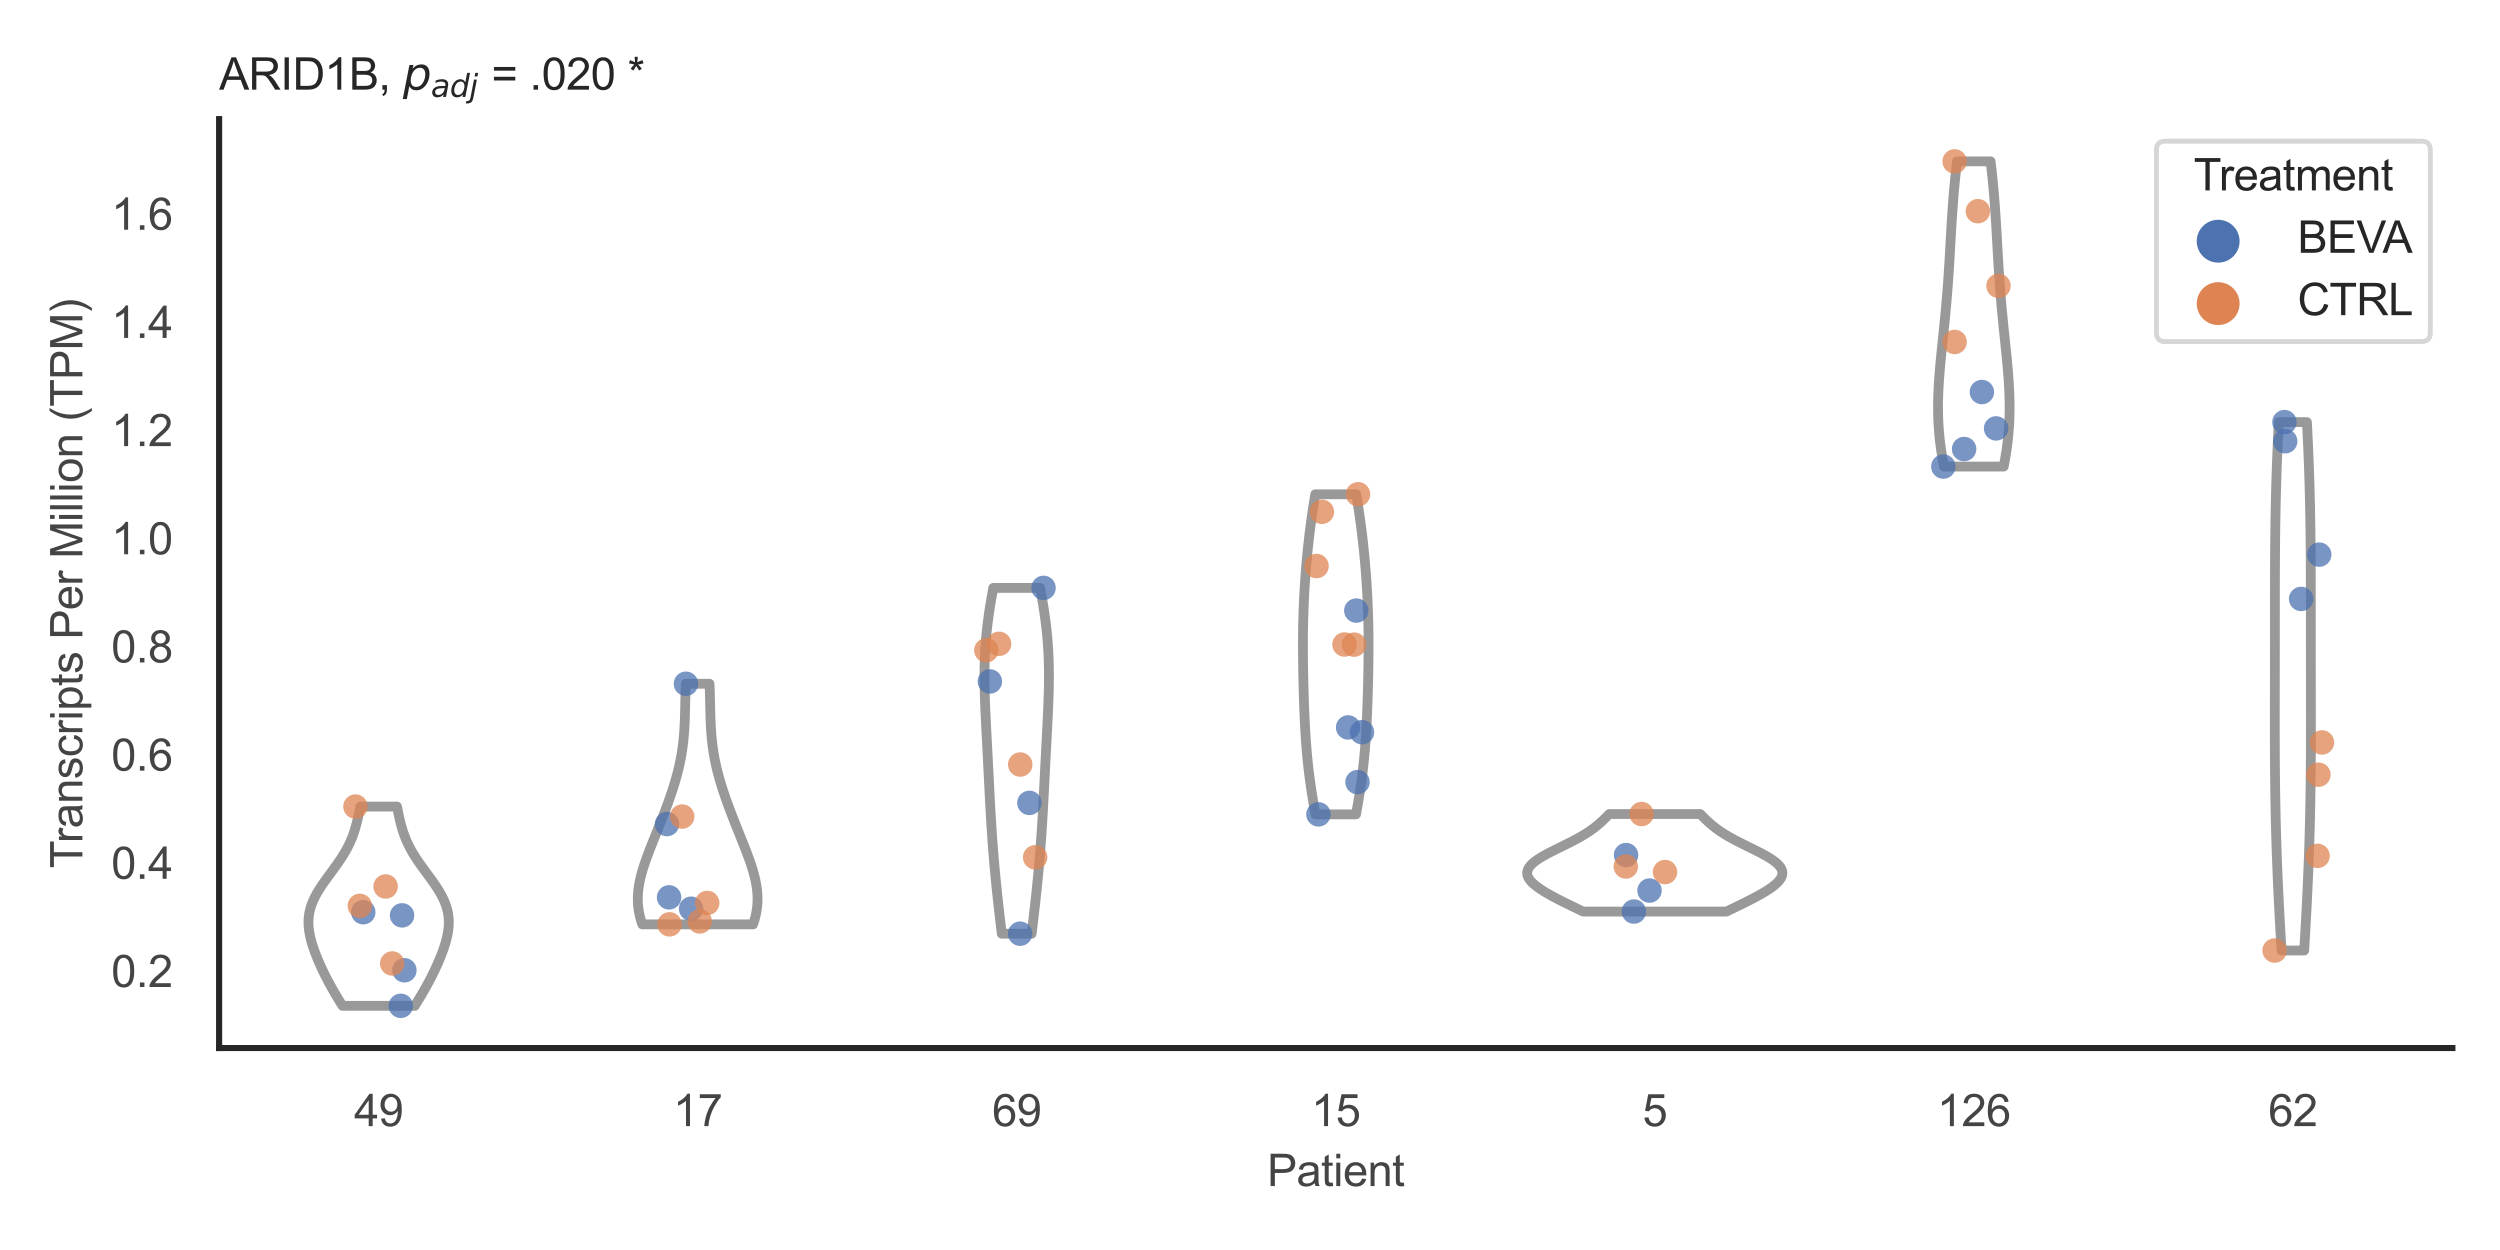 <?xml version="1.0" encoding="utf-8" standalone="no"?>
<!DOCTYPE svg PUBLIC "-//W3C//DTD SVG 1.1//EN"
  "http://www.w3.org/Graphics/SVG/1.1/DTD/svg11.dtd">
<svg xmlns:xlink="http://www.w3.org/1999/xlink" width="510.236pt" height="255.118pt" viewBox="0 0 510.236 255.118" xmlns="http://www.w3.org/2000/svg" version="1.1">
 <defs>
  <style type="text/css">*{stroke-linejoin: round; stroke-linecap: butt}</style>
 </defs>
 <g id="figure_1">
  <g id="patch_1">
   <path d="M 0 255.118 
L 510.236 255.118 
L 510.236 0 
L 0 0 
z
" style="fill: #ffffff"/>
  </g>
  <g id="axes_1">
   <g id="patch_2">
    <path d="M 44.72 213.898 
L 500.516 213.898 
L 500.516 24.32 
L 44.72 24.32 
z
" style="fill: #ffffff"/>
   </g>
   <g id="matplotlib.axis_1">
    <g id="xtick_1">
     <g id="text_1">
      <!-- 49 -->
      <g style="fill: #444444" transform="translate(72.272 229.84)scale(0.09 -0.09)">
       <defs>
        <path id="ArialMT-34" d="M 2069 0 
L 2069 1097 
L 81 1097 
L 81 1613 
L 2172 4581 
L 2631 4581 
L 2631 1613 
L 3250 1613 
L 3250 1097 
L 2631 1097 
L 2631 0 
L 2069 0 
z
M 2069 1613 
L 2069 3678 
L 634 1613 
L 2069 1613 
z
" transform="scale(0.016)"/>
        <path id="ArialMT-39" d="M 350 1059 
L 891 1109 
Q 959 728 1153 556 
Q 1347 384 1650 384 
Q 1909 384 2104 503 
Q 2300 622 2425 820 
Q 2550 1019 2634 1356 
Q 2719 1694 2719 2044 
Q 2719 2081 2716 2156 
Q 2547 1888 2255 1720 
Q 1963 1553 1622 1553 
Q 1053 1553 659 1965 
Q 266 2378 266 3053 
Q 266 3750 677 4175 
Q 1088 4600 1706 4600 
Q 2153 4600 2523 4359 
Q 2894 4119 3086 3673 
Q 3278 3228 3278 2384 
Q 3278 1506 3087 986 
Q 2897 466 2520 194 
Q 2144 -78 1638 -78 
Q 1100 -78 759 220 
Q 419 519 350 1059 
z
M 2653 3081 
Q 2653 3566 2395 3850 
Q 2138 4134 1775 4134 
Q 1400 4134 1122 3828 
Q 844 3522 844 3034 
Q 844 2597 1108 2323 
Q 1372 2050 1759 2050 
Q 2150 2050 2401 2323 
Q 2653 2597 2653 3081 
z
" transform="scale(0.016)"/>
       </defs>
       <use xlink:href="#ArialMT-34"/>
       <use xlink:href="#ArialMT-39" x="55.615"/>
      </g>
     </g>
    </g>
    <g id="xtick_2">
     <g id="text_2">
      <!-- 17 -->
      <g style="fill: #444444" transform="translate(137.386 229.84)scale(0.09 -0.09)">
       <defs>
        <path id="ArialMT-31" d="M 2384 0 
L 1822 0 
L 1822 3584 
Q 1619 3391 1289 3197 
Q 959 3003 697 2906 
L 697 3450 
Q 1169 3672 1522 3987 
Q 1875 4303 2022 4600 
L 2384 4600 
L 2384 0 
z
" transform="scale(0.016)"/>
        <path id="ArialMT-37" d="M 303 3981 
L 303 4522 
L 3269 4522 
L 3269 4084 
Q 2831 3619 2401 2847 
Q 1972 2075 1738 1259 
Q 1569 684 1522 0 
L 944 0 
Q 953 541 1156 1306 
Q 1359 2072 1739 2783 
Q 2119 3494 2547 3981 
L 303 3981 
z
" transform="scale(0.016)"/>
       </defs>
       <use xlink:href="#ArialMT-31"/>
       <use xlink:href="#ArialMT-37" x="55.615"/>
      </g>
     </g>
    </g>
    <g id="xtick_3">
     <g id="text_3">
      <!-- 69 -->
      <g style="fill: #444444" transform="translate(202.5 229.84)scale(0.09 -0.09)">
       <defs>
        <path id="ArialMT-36" d="M 3184 3459 
L 2625 3416 
Q 2550 3747 2413 3897 
Q 2184 4138 1850 4138 
Q 1581 4138 1378 3988 
Q 1113 3794 959 3422 
Q 806 3050 800 2363 
Q 1003 2672 1297 2822 
Q 1591 2972 1913 2972 
Q 2475 2972 2870 2558 
Q 3266 2144 3266 1488 
Q 3266 1056 3080 686 
Q 2894 316 2569 119 
Q 2244 -78 1831 -78 
Q 1128 -78 684 439 
Q 241 956 241 2144 
Q 241 3472 731 4075 
Q 1159 4600 1884 4600 
Q 2425 4600 2770 4297 
Q 3116 3994 3184 3459 
z
M 888 1484 
Q 888 1194 1011 928 
Q 1134 663 1356 523 
Q 1578 384 1822 384 
Q 2178 384 2434 671 
Q 2691 959 2691 1453 
Q 2691 1928 2437 2201 
Q 2184 2475 1800 2475 
Q 1419 2475 1153 2201 
Q 888 1928 888 1484 
z
" transform="scale(0.016)"/>
       </defs>
       <use xlink:href="#ArialMT-36"/>
       <use xlink:href="#ArialMT-39" x="55.615"/>
      </g>
     </g>
    </g>
    <g id="xtick_4">
     <g id="text_4">
      <!-- 15 -->
      <g style="fill: #444444" transform="translate(267.613 229.84)scale(0.09 -0.09)">
       <defs>
        <path id="ArialMT-35" d="M 266 1200 
L 856 1250 
Q 922 819 1161 601 
Q 1400 384 1738 384 
Q 2144 384 2425 690 
Q 2706 997 2706 1503 
Q 2706 1984 2436 2262 
Q 2166 2541 1728 2541 
Q 1456 2541 1237 2417 
Q 1019 2294 894 2097 
L 366 2166 
L 809 4519 
L 3088 4519 
L 3088 3981 
L 1259 3981 
L 1013 2750 
Q 1425 3038 1878 3038 
Q 2478 3038 2890 2622 
Q 3303 2206 3303 1553 
Q 3303 931 2941 478 
Q 2500 -78 1738 -78 
Q 1113 -78 717 272 
Q 322 622 266 1200 
z
" transform="scale(0.016)"/>
       </defs>
       <use xlink:href="#ArialMT-31"/>
       <use xlink:href="#ArialMT-35" x="55.615"/>
      </g>
     </g>
    </g>
    <g id="xtick_5">
     <g id="text_5">
      <!-- 5 -->
      <g style="fill: #444444" transform="translate(335.229 229.84)scale(0.09 -0.09)">
       <use xlink:href="#ArialMT-35"/>
      </g>
     </g>
    </g>
    <g id="xtick_6">
     <g id="text_6">
      <!-- 126 -->
      <g style="fill: #444444" transform="translate(395.338 229.84)scale(0.09 -0.09)">
       <defs>
        <path id="ArialMT-32" d="M 3222 541 
L 3222 0 
L 194 0 
Q 188 203 259 391 
Q 375 700 629 1000 
Q 884 1300 1366 1694 
Q 2113 2306 2375 2664 
Q 2638 3022 2638 3341 
Q 2638 3675 2398 3904 
Q 2159 4134 1775 4134 
Q 1369 4134 1125 3890 
Q 881 3647 878 3216 
L 300 3275 
Q 359 3922 746 4261 
Q 1134 4600 1788 4600 
Q 2447 4600 2831 4234 
Q 3216 3869 3216 3328 
Q 3216 3053 3103 2787 
Q 2991 2522 2730 2228 
Q 2469 1934 1863 1422 
Q 1356 997 1212 845 
Q 1069 694 975 541 
L 3222 541 
z
" transform="scale(0.016)"/>
       </defs>
       <use xlink:href="#ArialMT-31"/>
       <use xlink:href="#ArialMT-32" x="55.615"/>
       <use xlink:href="#ArialMT-36" x="111.23"/>
      </g>
     </g>
    </g>
    <g id="xtick_7">
     <g id="text_7">
      <!-- 62 -->
      <g style="fill: #444444" transform="translate(462.955 229.84)scale(0.09 -0.09)">
       <use xlink:href="#ArialMT-36"/>
       <use xlink:href="#ArialMT-32" x="55.615"/>
      </g>
     </g>
    </g>
    <g id="text_8">
     <!-- Patient -->
     <g style="fill: #444444" transform="translate(258.609 242.071)scale(0.09 -0.09)">
      <defs>
       <path id="ArialMT-50" d="M 494 0 
L 494 4581 
L 2222 4581 
Q 2678 4581 2919 4538 
Q 3256 4481 3484 4323 
Q 3713 4166 3852 3881 
Q 3991 3597 3991 3256 
Q 3991 2672 3619 2267 
Q 3247 1863 2275 1863 
L 1100 1863 
L 1100 0 
L 494 0 
z
M 1100 2403 
L 2284 2403 
Q 2872 2403 3119 2622 
Q 3366 2841 3366 3238 
Q 3366 3525 3220 3729 
Q 3075 3934 2838 4000 
Q 2684 4041 2272 4041 
L 1100 4041 
L 1100 2403 
z
" transform="scale(0.016)"/>
       <path id="ArialMT-61" d="M 2588 409 
Q 2275 144 1986 34 
Q 1697 -75 1366 -75 
Q 819 -75 525 192 
Q 231 459 231 875 
Q 231 1119 342 1320 
Q 453 1522 633 1644 
Q 813 1766 1038 1828 
Q 1203 1872 1538 1913 
Q 2219 1994 2541 2106 
Q 2544 2222 2544 2253 
Q 2544 2597 2384 2738 
Q 2169 2928 1744 2928 
Q 1347 2928 1158 2789 
Q 969 2650 878 2297 
L 328 2372 
Q 403 2725 575 2942 
Q 747 3159 1072 3276 
Q 1397 3394 1825 3394 
Q 2250 3394 2515 3294 
Q 2781 3194 2906 3042 
Q 3031 2891 3081 2659 
Q 3109 2516 3109 2141 
L 3109 1391 
Q 3109 606 3145 398 
Q 3181 191 3288 0 
L 2700 0 
Q 2613 175 2588 409 
z
M 2541 1666 
Q 2234 1541 1622 1453 
Q 1275 1403 1131 1340 
Q 988 1278 909 1158 
Q 831 1038 831 891 
Q 831 666 1001 516 
Q 1172 366 1500 366 
Q 1825 366 2078 508 
Q 2331 650 2450 897 
Q 2541 1088 2541 1459 
L 2541 1666 
z
" transform="scale(0.016)"/>
       <path id="ArialMT-74" d="M 1650 503 
L 1731 6 
Q 1494 -44 1306 -44 
Q 1000 -44 831 53 
Q 663 150 594 308 
Q 525 466 525 972 
L 525 2881 
L 113 2881 
L 113 3319 
L 525 3319 
L 525 4141 
L 1084 4478 
L 1084 3319 
L 1650 3319 
L 1650 2881 
L 1084 2881 
L 1084 941 
Q 1084 700 1114 631 
Q 1144 563 1211 522 
Q 1278 481 1403 481 
Q 1497 481 1650 503 
z
" transform="scale(0.016)"/>
       <path id="ArialMT-69" d="M 425 3934 
L 425 4581 
L 988 4581 
L 988 3934 
L 425 3934 
z
M 425 0 
L 425 3319 
L 988 3319 
L 988 0 
L 425 0 
z
" transform="scale(0.016)"/>
       <path id="ArialMT-65" d="M 2694 1069 
L 3275 997 
Q 3138 488 2766 206 
Q 2394 -75 1816 -75 
Q 1088 -75 661 373 
Q 234 822 234 1631 
Q 234 2469 665 2931 
Q 1097 3394 1784 3394 
Q 2450 3394 2872 2941 
Q 3294 2488 3294 1666 
Q 3294 1616 3291 1516 
L 816 1516 
Q 847 969 1125 678 
Q 1403 388 1819 388 
Q 2128 388 2347 550 
Q 2566 713 2694 1069 
z
M 847 1978 
L 2700 1978 
Q 2663 2397 2488 2606 
Q 2219 2931 1791 2931 
Q 1403 2931 1139 2672 
Q 875 2413 847 1978 
z
" transform="scale(0.016)"/>
       <path id="ArialMT-6e" d="M 422 0 
L 422 3319 
L 928 3319 
L 928 2847 
Q 1294 3394 1984 3394 
Q 2284 3394 2536 3286 
Q 2788 3178 2913 3003 
Q 3038 2828 3088 2588 
Q 3119 2431 3119 2041 
L 3119 0 
L 2556 0 
L 2556 2019 
Q 2556 2363 2490 2533 
Q 2425 2703 2258 2804 
Q 2091 2906 1866 2906 
Q 1506 2906 1245 2678 
Q 984 2450 984 1813 
L 984 0 
L 422 0 
z
" transform="scale(0.016)"/>
      </defs>
      <use xlink:href="#ArialMT-50"/>
      <use xlink:href="#ArialMT-61" x="66.699"/>
      <use xlink:href="#ArialMT-74" x="122.314"/>
      <use xlink:href="#ArialMT-69" x="150.098"/>
      <use xlink:href="#ArialMT-65" x="172.314"/>
      <use xlink:href="#ArialMT-6e" x="227.93"/>
      <use xlink:href="#ArialMT-74" x="283.545"/>
     </g>
    </g>
   </g>
   <g id="matplotlib.axis_2">
    <g id="ytick_1">
     <g id="text_9">
      <!-- 0.2 -->
      <g style="fill: #444444" transform="translate(22.71 201.439)scale(0.09 -0.09)">
       <defs>
        <path id="ArialMT-30" d="M 266 2259 
Q 266 3072 433 3567 
Q 600 4063 929 4331 
Q 1259 4600 1759 4600 
Q 2128 4600 2406 4451 
Q 2684 4303 2865 4023 
Q 3047 3744 3150 3342 
Q 3253 2941 3253 2259 
Q 3253 1453 3087 958 
Q 2922 463 2592 192 
Q 2263 -78 1759 -78 
Q 1097 -78 719 397 
Q 266 969 266 2259 
z
M 844 2259 
Q 844 1131 1108 757 
Q 1372 384 1759 384 
Q 2147 384 2411 759 
Q 2675 1134 2675 2259 
Q 2675 3391 2411 3762 
Q 2147 4134 1753 4134 
Q 1366 4134 1134 3806 
Q 844 3388 844 2259 
z
" transform="scale(0.016)"/>
        <path id="ArialMT-2e" d="M 581 0 
L 581 641 
L 1222 641 
L 1222 0 
L 581 0 
z
" transform="scale(0.016)"/>
       </defs>
       <use xlink:href="#ArialMT-30"/>
       <use xlink:href="#ArialMT-2e" x="55.615"/>
       <use xlink:href="#ArialMT-32" x="83.398"/>
      </g>
     </g>
    </g>
    <g id="ytick_2">
     <g id="text_10">
      <!-- 0.4 -->
      <g style="fill: #444444" transform="translate(22.71 179.361)scale(0.09 -0.09)">
       <use xlink:href="#ArialMT-30"/>
       <use xlink:href="#ArialMT-2e" x="55.615"/>
       <use xlink:href="#ArialMT-34" x="83.398"/>
      </g>
     </g>
    </g>
    <g id="ytick_3">
     <g id="text_11">
      <!-- 0.6 -->
      <g style="fill: #444444" transform="translate(22.71 157.283)scale(0.09 -0.09)">
       <use xlink:href="#ArialMT-30"/>
       <use xlink:href="#ArialMT-2e" x="55.615"/>
       <use xlink:href="#ArialMT-36" x="83.398"/>
      </g>
     </g>
    </g>
    <g id="ytick_4">
     <g id="text_12">
      <!-- 0.8 -->
      <g style="fill: #444444" transform="translate(22.71 135.205)scale(0.09 -0.09)">
       <defs>
        <path id="ArialMT-38" d="M 1131 2484 
Q 781 2613 612 2850 
Q 444 3088 444 3419 
Q 444 3919 803 4259 
Q 1163 4600 1759 4600 
Q 2359 4600 2725 4251 
Q 3091 3903 3091 3403 
Q 3091 3084 2923 2848 
Q 2756 2613 2416 2484 
Q 2838 2347 3058 2040 
Q 3278 1734 3278 1309 
Q 3278 722 2862 322 
Q 2447 -78 1769 -78 
Q 1091 -78 675 323 
Q 259 725 259 1325 
Q 259 1772 486 2073 
Q 713 2375 1131 2484 
z
M 1019 3438 
Q 1019 3113 1228 2906 
Q 1438 2700 1772 2700 
Q 2097 2700 2305 2904 
Q 2513 3109 2513 3406 
Q 2513 3716 2298 3927 
Q 2084 4138 1766 4138 
Q 1444 4138 1231 3931 
Q 1019 3725 1019 3438 
z
M 838 1322 
Q 838 1081 952 856 
Q 1066 631 1291 507 
Q 1516 384 1775 384 
Q 2178 384 2440 643 
Q 2703 903 2703 1303 
Q 2703 1709 2433 1975 
Q 2163 2241 1756 2241 
Q 1359 2241 1098 1978 
Q 838 1716 838 1322 
z
" transform="scale(0.016)"/>
       </defs>
       <use xlink:href="#ArialMT-30"/>
       <use xlink:href="#ArialMT-2e" x="55.615"/>
       <use xlink:href="#ArialMT-38" x="83.398"/>
      </g>
     </g>
    </g>
    <g id="ytick_5">
     <g id="text_13">
      <!-- 1.0 -->
      <g style="fill: #444444" transform="translate(22.71 113.128)scale(0.09 -0.09)">
       <use xlink:href="#ArialMT-31"/>
       <use xlink:href="#ArialMT-2e" x="55.615"/>
       <use xlink:href="#ArialMT-30" x="83.398"/>
      </g>
     </g>
    </g>
    <g id="ytick_6">
     <g id="text_14">
      <!-- 1.2 -->
      <g style="fill: #444444" transform="translate(22.71 91.05)scale(0.09 -0.09)">
       <use xlink:href="#ArialMT-31"/>
       <use xlink:href="#ArialMT-2e" x="55.615"/>
       <use xlink:href="#ArialMT-32" x="83.398"/>
      </g>
     </g>
    </g>
    <g id="ytick_7">
     <g id="text_15">
      <!-- 1.4 -->
      <g style="fill: #444444" transform="translate(22.71 68.972)scale(0.09 -0.09)">
       <use xlink:href="#ArialMT-31"/>
       <use xlink:href="#ArialMT-2e" x="55.615"/>
       <use xlink:href="#ArialMT-34" x="83.398"/>
      </g>
     </g>
    </g>
    <g id="ytick_8">
     <g id="text_16">
      <!-- 1.6 -->
      <g style="fill: #444444" transform="translate(22.71 46.894)scale(0.09 -0.09)">
       <use xlink:href="#ArialMT-31"/>
       <use xlink:href="#ArialMT-2e" x="55.615"/>
       <use xlink:href="#ArialMT-36" x="83.398"/>
      </g>
     </g>
    </g>
    <g id="text_17">
     <!-- Transcripts Per Million (TPM) -->
     <g style="fill: #444444" transform="translate(16.816 177.194)rotate(-90)scale(0.09 -0.09)">
      <defs>
       <path id="ArialMT-54" d="M 1659 0 
L 1659 4041 
L 150 4041 
L 150 4581 
L 3781 4581 
L 3781 4041 
L 2266 4041 
L 2266 0 
L 1659 0 
z
" transform="scale(0.016)"/>
       <path id="ArialMT-72" d="M 416 0 
L 416 3319 
L 922 3319 
L 922 2816 
Q 1116 3169 1280 3281 
Q 1444 3394 1641 3394 
Q 1925 3394 2219 3213 
L 2025 2691 
Q 1819 2813 1613 2813 
Q 1428 2813 1281 2702 
Q 1134 2591 1072 2394 
Q 978 2094 978 1738 
L 978 0 
L 416 0 
z
" transform="scale(0.016)"/>
       <path id="ArialMT-73" d="M 197 991 
L 753 1078 
Q 800 744 1014 566 
Q 1228 388 1613 388 
Q 2000 388 2187 545 
Q 2375 703 2375 916 
Q 2375 1106 2209 1216 
Q 2094 1291 1634 1406 
Q 1016 1563 777 1677 
Q 538 1791 414 1992 
Q 291 2194 291 2438 
Q 291 2659 392 2848 
Q 494 3038 669 3163 
Q 800 3259 1026 3326 
Q 1253 3394 1513 3394 
Q 1903 3394 2198 3281 
Q 2494 3169 2634 2976 
Q 2775 2784 2828 2463 
L 2278 2388 
Q 2241 2644 2061 2787 
Q 1881 2931 1553 2931 
Q 1166 2931 1000 2803 
Q 834 2675 834 2503 
Q 834 2394 903 2306 
Q 972 2216 1119 2156 
Q 1203 2125 1616 2013 
Q 2213 1853 2448 1751 
Q 2684 1650 2818 1456 
Q 2953 1263 2953 975 
Q 2953 694 2789 445 
Q 2625 197 2315 61 
Q 2006 -75 1616 -75 
Q 969 -75 630 194 
Q 291 463 197 991 
z
" transform="scale(0.016)"/>
       <path id="ArialMT-63" d="M 2588 1216 
L 3141 1144 
Q 3050 572 2676 248 
Q 2303 -75 1759 -75 
Q 1078 -75 664 370 
Q 250 816 250 1647 
Q 250 2184 428 2587 
Q 606 2991 970 3192 
Q 1334 3394 1763 3394 
Q 2303 3394 2647 3120 
Q 2991 2847 3088 2344 
L 2541 2259 
Q 2463 2594 2264 2762 
Q 2066 2931 1784 2931 
Q 1359 2931 1093 2626 
Q 828 2322 828 1663 
Q 828 994 1084 691 
Q 1341 388 1753 388 
Q 2084 388 2306 591 
Q 2528 794 2588 1216 
z
" transform="scale(0.016)"/>
       <path id="ArialMT-70" d="M 422 -1272 
L 422 3319 
L 934 3319 
L 934 2888 
Q 1116 3141 1344 3267 
Q 1572 3394 1897 3394 
Q 2322 3394 2647 3175 
Q 2972 2956 3137 2557 
Q 3303 2159 3303 1684 
Q 3303 1175 3120 767 
Q 2938 359 2589 142 
Q 2241 -75 1856 -75 
Q 1575 -75 1351 44 
Q 1128 163 984 344 
L 984 -1272 
L 422 -1272 
z
M 931 1641 
Q 931 1000 1190 694 
Q 1450 388 1819 388 
Q 2194 388 2461 705 
Q 2728 1022 2728 1688 
Q 2728 2322 2467 2637 
Q 2206 2953 1844 2953 
Q 1484 2953 1207 2617 
Q 931 2281 931 1641 
z
" transform="scale(0.016)"/>
       <path id="ArialMT-20" transform="scale(0.016)"/>
       <path id="ArialMT-4d" d="M 475 0 
L 475 4581 
L 1388 4581 
L 2472 1338 
Q 2622 884 2691 659 
Q 2769 909 2934 1394 
L 4031 4581 
L 4847 4581 
L 4847 0 
L 4263 0 
L 4263 3834 
L 2931 0 
L 2384 0 
L 1059 3900 
L 1059 0 
L 475 0 
z
" transform="scale(0.016)"/>
       <path id="ArialMT-6c" d="M 409 0 
L 409 4581 
L 972 4581 
L 972 0 
L 409 0 
z
" transform="scale(0.016)"/>
       <path id="ArialMT-6f" d="M 213 1659 
Q 213 2581 725 3025 
Q 1153 3394 1769 3394 
Q 2453 3394 2887 2945 
Q 3322 2497 3322 1706 
Q 3322 1066 3130 698 
Q 2938 331 2570 128 
Q 2203 -75 1769 -75 
Q 1072 -75 642 372 
Q 213 819 213 1659 
z
M 791 1659 
Q 791 1022 1069 705 
Q 1347 388 1769 388 
Q 2188 388 2466 706 
Q 2744 1025 2744 1678 
Q 2744 2294 2464 2611 
Q 2184 2928 1769 2928 
Q 1347 2928 1069 2612 
Q 791 2297 791 1659 
z
" transform="scale(0.016)"/>
       <path id="ArialMT-28" d="M 1497 -1347 
Q 1031 -759 709 28 
Q 388 816 388 1659 
Q 388 2403 628 3084 
Q 909 3875 1497 4659 
L 1900 4659 
Q 1522 4009 1400 3731 
Q 1209 3300 1100 2831 
Q 966 2247 966 1656 
Q 966 153 1900 -1347 
L 1497 -1347 
z
" transform="scale(0.016)"/>
       <path id="ArialMT-29" d="M 791 -1347 
L 388 -1347 
Q 1322 153 1322 1656 
Q 1322 2244 1188 2822 
Q 1081 3291 891 3722 
Q 769 4003 388 4659 
L 791 4659 
Q 1378 3875 1659 3084 
Q 1900 2403 1900 1659 
Q 1900 816 1576 28 
Q 1253 -759 791 -1347 
z
" transform="scale(0.016)"/>
      </defs>
      <use xlink:href="#ArialMT-54"/>
      <use xlink:href="#ArialMT-72" x="57.334"/>
      <use xlink:href="#ArialMT-61" x="90.635"/>
      <use xlink:href="#ArialMT-6e" x="146.25"/>
      <use xlink:href="#ArialMT-73" x="201.865"/>
      <use xlink:href="#ArialMT-63" x="251.865"/>
      <use xlink:href="#ArialMT-72" x="301.865"/>
      <use xlink:href="#ArialMT-69" x="335.166"/>
      <use xlink:href="#ArialMT-70" x="357.383"/>
      <use xlink:href="#ArialMT-74" x="412.998"/>
      <use xlink:href="#ArialMT-73" x="440.781"/>
      <use xlink:href="#ArialMT-20" x="490.781"/>
      <use xlink:href="#ArialMT-50" x="518.564"/>
      <use xlink:href="#ArialMT-65" x="585.264"/>
      <use xlink:href="#ArialMT-72" x="640.879"/>
      <use xlink:href="#ArialMT-20" x="674.18"/>
      <use xlink:href="#ArialMT-4d" x="701.963"/>
      <use xlink:href="#ArialMT-69" x="785.264"/>
      <use xlink:href="#ArialMT-6c" x="807.48"/>
      <use xlink:href="#ArialMT-6c" x="829.697"/>
      <use xlink:href="#ArialMT-69" x="851.914"/>
      <use xlink:href="#ArialMT-6f" x="874.131"/>
      <use xlink:href="#ArialMT-6e" x="929.746"/>
      <use xlink:href="#ArialMT-20" x="985.361"/>
      <use xlink:href="#ArialMT-28" x="1013.145"/>
      <use xlink:href="#ArialMT-54" x="1046.445"/>
      <use xlink:href="#ArialMT-50" x="1107.529"/>
      <use xlink:href="#ArialMT-4d" x="1174.229"/>
      <use xlink:href="#ArialMT-29" x="1257.529"/>
     </g>
    </g>
   </g>
   <g id="PolyCollection_1">
    <defs>
     <path id="m1986f92ed0" d="M 84.663 -49.837 
L 69.89 -49.837 
L 69.637 -50.248 
L 69.385 -50.659 
L 69.135 -51.07 
L 68.888 -51.48 
L 68.642 -51.891 
L 68.4 -52.302 
L 68.161 -52.713 
L 67.925 -53.123 
L 67.692 -53.534 
L 67.464 -53.945 
L 67.239 -54.356 
L 67.018 -54.767 
L 66.801 -55.177 
L 66.588 -55.588 
L 66.379 -55.999 
L 66.175 -56.41 
L 65.974 -56.82 
L 65.778 -57.231 
L 65.586 -57.642 
L 65.399 -58.053 
L 65.216 -58.463 
L 65.037 -58.874 
L 64.863 -59.285 
L 64.694 -59.696 
L 64.53 -60.107 
L 64.371 -60.517 
L 64.218 -60.928 
L 64.071 -61.339 
L 63.93 -61.75 
L 63.796 -62.16 
L 63.669 -62.571 
L 63.551 -62.982 
L 63.441 -63.393 
L 63.341 -63.804 
L 63.251 -64.214 
L 63.171 -64.625 
L 63.103 -65.036 
L 63.047 -65.447 
L 63.004 -65.857 
L 62.975 -66.268 
L 62.96 -66.679 
L 62.96 -67.09 
L 62.975 -67.501 
L 63.007 -67.911 
L 63.055 -68.322 
L 63.121 -68.733 
L 63.203 -69.144 
L 63.303 -69.554 
L 63.42 -69.965 
L 63.554 -70.376 
L 63.705 -70.787 
L 63.873 -71.198 
L 64.057 -71.608 
L 64.257 -72.019 
L 64.471 -72.43 
L 64.7 -72.841 
L 64.941 -73.251 
L 65.195 -73.662 
L 65.459 -74.073 
L 65.733 -74.484 
L 66.015 -74.895 
L 66.305 -75.305 
L 66.599 -75.716 
L 66.898 -76.127 
L 67.199 -76.538 
L 67.502 -76.948 
L 67.805 -77.359 
L 68.106 -77.77 
L 68.404 -78.181 
L 68.698 -78.592 
L 68.986 -79.002 
L 69.269 -79.413 
L 69.544 -79.824 
L 69.81 -80.235 
L 70.068 -80.645 
L 70.316 -81.056 
L 70.555 -81.467 
L 70.782 -81.878 
L 70.999 -82.289 
L 71.205 -82.699 
L 71.4 -83.11 
L 71.584 -83.521 
L 71.758 -83.932 
L 71.921 -84.342 
L 72.074 -84.753 
L 72.218 -85.164 
L 72.353 -85.575 
L 72.48 -85.986 
L 72.599 -86.396 
L 72.711 -86.807 
L 72.817 -87.218 
L 72.918 -87.629 
L 73.014 -88.039 
L 73.106 -88.45 
L 73.196 -88.861 
L 73.282 -89.272 
L 73.367 -89.682 
L 73.45 -90.093 
L 73.533 -90.504 
L 81.02 -90.504 
L 81.02 -90.504 
L 81.103 -90.093 
L 81.187 -89.682 
L 81.272 -89.272 
L 81.358 -88.861 
L 81.447 -88.45 
L 81.539 -88.039 
L 81.636 -87.629 
L 81.736 -87.218 
L 81.843 -86.807 
L 81.955 -86.396 
L 82.074 -85.986 
L 82.201 -85.575 
L 82.336 -85.164 
L 82.48 -84.753 
L 82.633 -84.342 
L 82.796 -83.932 
L 82.97 -83.521 
L 83.154 -83.11 
L 83.349 -82.699 
L 83.555 -82.289 
L 83.772 -81.878 
L 83.999 -81.467 
L 84.237 -81.056 
L 84.485 -80.645 
L 84.743 -80.235 
L 85.01 -79.824 
L 85.285 -79.413 
L 85.567 -79.002 
L 85.856 -78.592 
L 86.15 -78.181 
L 86.448 -77.77 
L 86.749 -77.359 
L 87.052 -76.948 
L 87.354 -76.538 
L 87.656 -76.127 
L 87.955 -75.716 
L 88.249 -75.305 
L 88.538 -74.895 
L 88.821 -74.484 
L 89.095 -74.073 
L 89.359 -73.662 
L 89.612 -73.251 
L 89.854 -72.841 
L 90.083 -72.43 
L 90.297 -72.019 
L 90.497 -71.608 
L 90.681 -71.198 
L 90.849 -70.787 
L 91 -70.376 
L 91.134 -69.965 
L 91.251 -69.554 
L 91.351 -69.144 
L 91.433 -68.733 
L 91.498 -68.322 
L 91.547 -67.911 
L 91.578 -67.501 
L 91.594 -67.09 
L 91.594 -66.679 
L 91.579 -66.268 
L 91.55 -65.857 
L 91.507 -65.447 
L 91.451 -65.036 
L 91.383 -64.625 
L 91.303 -64.214 
L 91.213 -63.804 
L 91.112 -63.393 
L 91.003 -62.982 
L 90.884 -62.571 
L 90.758 -62.16 
L 90.624 -61.75 
L 90.483 -61.339 
L 90.336 -60.928 
L 90.183 -60.517 
L 90.024 -60.107 
L 89.86 -59.696 
L 89.691 -59.285 
L 89.517 -58.874 
L 89.338 -58.463 
L 89.155 -58.053 
L 88.967 -57.642 
L 88.776 -57.231 
L 88.579 -56.82 
L 88.379 -56.41 
L 88.174 -55.999 
L 87.966 -55.588 
L 87.753 -55.177 
L 87.536 -54.767 
L 87.315 -54.356 
L 87.09 -53.945 
L 86.861 -53.534 
L 86.629 -53.123 
L 86.393 -52.713 
L 86.154 -52.302 
L 85.911 -51.891 
L 85.666 -51.48 
L 85.418 -51.07 
L 85.168 -50.659 
L 84.916 -50.248 
L 84.663 -49.837 
z
" style="stroke: #999999; stroke-width: 2"/>
    </defs>
    <g clip-path="url(#p7b907ca000)">
     <use xlink:href="#m1986f92ed0" x="0" y="255.118" style="fill: #ffffff; stroke: #999999; stroke-width: 2"/>
    </g>
   </g>
   <g id="PolyCollection_2">
    <defs>
     <path id="m676273f416" d="M 153.698 -66.463 
L 131.083 -66.463 
L 130.918 -66.959 
L 130.768 -67.455 
L 130.635 -67.951 
L 130.518 -68.447 
L 130.418 -68.943 
L 130.335 -69.439 
L 130.269 -69.935 
L 130.22 -70.431 
L 130.188 -70.927 
L 130.173 -71.423 
L 130.173 -71.919 
L 130.19 -72.415 
L 130.222 -72.911 
L 130.268 -73.407 
L 130.33 -73.903 
L 130.404 -74.399 
L 130.492 -74.895 
L 130.592 -75.391 
L 130.703 -75.887 
L 130.825 -76.383 
L 130.958 -76.879 
L 131.099 -77.375 
L 131.249 -77.871 
L 131.406 -78.367 
L 131.57 -78.863 
L 131.741 -79.359 
L 131.917 -79.855 
L 132.097 -80.351 
L 132.282 -80.847 
L 132.47 -81.343 
L 132.662 -81.839 
L 132.856 -82.335 
L 133.051 -82.831 
L 133.248 -83.327 
L 133.447 -83.824 
L 133.645 -84.32 
L 133.845 -84.816 
L 134.044 -85.312 
L 134.243 -85.808 
L 134.441 -86.304 
L 134.639 -86.8 
L 134.835 -87.296 
L 135.03 -87.792 
L 135.224 -88.288 
L 135.416 -88.784 
L 135.606 -89.28 
L 135.795 -89.776 
L 135.981 -90.272 
L 136.164 -90.768 
L 136.345 -91.264 
L 136.523 -91.76 
L 136.698 -92.256 
L 136.87 -92.752 
L 137.038 -93.248 
L 137.203 -93.744 
L 137.364 -94.24 
L 137.52 -94.736 
L 137.673 -95.232 
L 137.82 -95.728 
L 137.964 -96.224 
L 138.102 -96.72 
L 138.235 -97.216 
L 138.362 -97.712 
L 138.484 -98.208 
L 138.601 -98.704 
L 138.712 -99.2 
L 138.817 -99.696 
L 138.916 -100.192 
L 139.009 -100.688 
L 139.096 -101.184 
L 139.177 -101.68 
L 139.253 -102.176 
L 139.322 -102.672 
L 139.386 -103.169 
L 139.444 -103.665 
L 139.497 -104.161 
L 139.545 -104.657 
L 139.588 -105.153 
L 139.626 -105.649 
L 139.66 -106.145 
L 139.69 -106.641 
L 139.717 -107.137 
L 139.74 -107.633 
L 139.76 -108.129 
L 139.778 -108.625 
L 139.793 -109.121 
L 139.807 -109.617 
L 139.82 -110.113 
L 139.831 -110.609 
L 139.842 -111.105 
L 139.853 -111.601 
L 139.864 -112.097 
L 139.876 -112.593 
L 139.888 -113.089 
L 139.902 -113.585 
L 139.917 -114.081 
L 139.934 -114.577 
L 139.953 -115.073 
L 139.974 -115.569 
L 144.808 -115.569 
L 144.808 -115.569 
L 144.829 -115.073 
L 144.847 -114.577 
L 144.864 -114.081 
L 144.879 -113.585 
L 144.893 -113.089 
L 144.906 -112.593 
L 144.917 -112.097 
L 144.928 -111.601 
L 144.939 -111.105 
L 144.95 -110.609 
L 144.962 -110.113 
L 144.974 -109.617 
L 144.988 -109.121 
L 145.004 -108.625 
L 145.021 -108.129 
L 145.041 -107.633 
L 145.065 -107.137 
L 145.091 -106.641 
L 145.121 -106.145 
L 145.155 -105.649 
L 145.193 -105.153 
L 145.236 -104.657 
L 145.284 -104.161 
L 145.337 -103.665 
L 145.395 -103.169 
L 145.459 -102.672 
L 145.529 -102.176 
L 145.604 -101.68 
L 145.685 -101.184 
L 145.772 -100.688 
L 145.865 -100.192 
L 145.964 -99.696 
L 146.069 -99.2 
L 146.18 -98.704 
L 146.297 -98.208 
L 146.419 -97.712 
L 146.547 -97.216 
L 146.68 -96.72 
L 146.818 -96.224 
L 146.961 -95.728 
L 147.109 -95.232 
L 147.261 -94.736 
L 147.418 -94.24 
L 147.578 -93.744 
L 147.743 -93.248 
L 147.911 -92.752 
L 148.083 -92.256 
L 148.258 -91.76 
L 148.436 -91.264 
L 148.617 -90.768 
L 148.801 -90.272 
L 148.987 -89.776 
L 149.175 -89.28 
L 149.365 -88.784 
L 149.557 -88.288 
L 149.751 -87.792 
L 149.946 -87.296 
L 150.143 -86.8 
L 150.34 -86.304 
L 150.538 -85.808 
L 150.737 -85.312 
L 150.937 -84.816 
L 151.136 -84.32 
L 151.335 -83.824 
L 151.533 -83.327 
L 151.73 -82.831 
L 151.926 -82.335 
L 152.119 -81.839 
L 152.311 -81.343 
L 152.499 -80.847 
L 152.684 -80.351 
L 152.865 -79.855 
L 153.041 -79.359 
L 153.211 -78.863 
L 153.375 -78.367 
L 153.533 -77.871 
L 153.682 -77.375 
L 153.824 -76.879 
L 153.956 -76.383 
L 154.078 -75.887 
L 154.189 -75.391 
L 154.289 -74.895 
L 154.377 -74.399 
L 154.452 -73.903 
L 154.513 -73.407 
L 154.56 -72.911 
L 154.591 -72.415 
L 154.608 -71.919 
L 154.609 -71.423 
L 154.593 -70.927 
L 154.561 -70.431 
L 154.512 -69.935 
L 154.446 -69.439 
L 154.363 -68.943 
L 154.263 -68.447 
L 154.146 -67.951 
L 154.013 -67.455 
L 153.864 -66.959 
L 153.698 -66.463 
z
" style="stroke: #999999; stroke-width: 2"/>
    </defs>
    <g clip-path="url(#p7b907ca000)">
     <use xlink:href="#m676273f416" x="0" y="255.118" style="fill: #ffffff; stroke: #999999; stroke-width: 2"/>
    </g>
   </g>
   <g id="PolyCollection_3">
    <defs>
     <path id="mb2a047a0b4" d="M 210.554 -64.557 
L 204.455 -64.557 
L 204.369 -65.27 
L 204.284 -65.983 
L 204.199 -66.696 
L 204.114 -67.409 
L 204.031 -68.122 
L 203.949 -68.835 
L 203.867 -69.547 
L 203.787 -70.26 
L 203.707 -70.973 
L 203.629 -71.686 
L 203.552 -72.399 
L 203.477 -73.112 
L 203.403 -73.825 
L 203.33 -74.538 
L 203.259 -75.251 
L 203.189 -75.964 
L 203.121 -76.677 
L 203.054 -77.39 
L 202.989 -78.103 
L 202.926 -78.815 
L 202.864 -79.528 
L 202.804 -80.241 
L 202.745 -80.954 
L 202.689 -81.667 
L 202.633 -82.38 
L 202.58 -83.093 
L 202.528 -83.806 
L 202.478 -84.519 
L 202.429 -85.232 
L 202.381 -85.945 
L 202.335 -86.658 
L 202.291 -87.37 
L 202.247 -88.083 
L 202.205 -88.796 
L 202.164 -89.509 
L 202.124 -90.222 
L 202.085 -90.935 
L 202.046 -91.648 
L 202.008 -92.361 
L 201.971 -93.074 
L 201.935 -93.787 
L 201.898 -94.5 
L 201.862 -95.213 
L 201.826 -95.926 
L 201.791 -96.638 
L 201.755 -97.351 
L 201.719 -98.064 
L 201.683 -98.777 
L 201.647 -99.49 
L 201.611 -100.203 
L 201.574 -100.916 
L 201.537 -101.629 
L 201.5 -102.342 
L 201.463 -103.055 
L 201.425 -103.768 
L 201.388 -104.481 
L 201.35 -105.194 
L 201.313 -105.906 
L 201.276 -106.619 
L 201.24 -107.332 
L 201.204 -108.045 
L 201.17 -108.758 
L 201.136 -109.471 
L 201.104 -110.184 
L 201.074 -110.897 
L 201.046 -111.61 
L 201.02 -112.323 
L 200.997 -113.036 
L 200.976 -113.749 
L 200.959 -114.461 
L 200.945 -115.174 
L 200.935 -115.887 
L 200.93 -116.6 
L 200.928 -117.313 
L 200.932 -118.026 
L 200.941 -118.739 
L 200.954 -119.452 
L 200.974 -120.165 
L 200.998 -120.878 
L 201.029 -121.591 
L 201.066 -122.304 
L 201.109 -123.017 
L 201.158 -123.729 
L 201.213 -124.442 
L 201.275 -125.155 
L 201.343 -125.868 
L 201.417 -126.581 
L 201.497 -127.294 
L 201.584 -128.007 
L 201.676 -128.72 
L 201.774 -129.433 
L 201.877 -130.146 
L 201.985 -130.859 
L 202.099 -131.572 
L 202.217 -132.285 
L 202.339 -132.997 
L 202.465 -133.71 
L 202.595 -134.423 
L 202.728 -135.136 
L 212.281 -135.136 
L 212.281 -135.136 
L 212.414 -134.423 
L 212.544 -133.71 
L 212.67 -132.997 
L 212.792 -132.285 
L 212.91 -131.572 
L 213.024 -130.859 
L 213.132 -130.146 
L 213.235 -129.433 
L 213.333 -128.72 
L 213.425 -128.007 
L 213.511 -127.294 
L 213.592 -126.581 
L 213.666 -125.868 
L 213.734 -125.155 
L 213.795 -124.442 
L 213.851 -123.729 
L 213.9 -123.017 
L 213.943 -122.304 
L 213.979 -121.591 
L 214.01 -120.878 
L 214.035 -120.165 
L 214.054 -119.452 
L 214.068 -118.739 
L 214.077 -118.026 
L 214.08 -117.313 
L 214.079 -116.6 
L 214.073 -115.887 
L 214.064 -115.174 
L 214.05 -114.461 
L 214.033 -113.749 
L 214.012 -113.036 
L 213.989 -112.323 
L 213.963 -111.61 
L 213.935 -110.897 
L 213.904 -110.184 
L 213.872 -109.471 
L 213.839 -108.758 
L 213.804 -108.045 
L 213.769 -107.332 
L 213.733 -106.619 
L 213.696 -105.906 
L 213.658 -105.194 
L 213.621 -104.481 
L 213.584 -103.768 
L 213.546 -103.055 
L 213.509 -102.342 
L 213.472 -101.629 
L 213.435 -100.916 
L 213.398 -100.203 
L 213.362 -99.49 
L 213.326 -98.777 
L 213.29 -98.064 
L 213.254 -97.351 
L 213.218 -96.638 
L 213.182 -95.926 
L 213.146 -95.213 
L 213.11 -94.5 
L 213.074 -93.787 
L 213.037 -93.074 
L 213 -92.361 
L 212.963 -91.648 
L 212.924 -90.935 
L 212.885 -90.222 
L 212.845 -89.509 
L 212.804 -88.796 
L 212.761 -88.083 
L 212.718 -87.37 
L 212.673 -86.658 
L 212.627 -85.945 
L 212.58 -85.232 
L 212.531 -84.519 
L 212.481 -83.806 
L 212.429 -83.093 
L 212.375 -82.38 
L 212.32 -81.667 
L 212.263 -80.954 
L 212.205 -80.241 
L 212.145 -79.528 
L 212.083 -78.815 
L 212.02 -78.103 
L 211.955 -77.39 
L 211.888 -76.677 
L 211.82 -75.964 
L 211.75 -75.251 
L 211.679 -74.538 
L 211.606 -73.825 
L 211.532 -73.112 
L 211.456 -72.399 
L 211.38 -71.686 
L 211.301 -70.973 
L 211.222 -70.26 
L 211.142 -69.547 
L 211.06 -68.835 
L 210.978 -68.122 
L 210.894 -67.409 
L 210.81 -66.696 
L 210.725 -65.983 
L 210.64 -65.27 
L 210.554 -64.557 
z
" style="stroke: #999999; stroke-width: 2"/>
    </defs>
    <g clip-path="url(#p7b907ca000)">
     <use xlink:href="#mb2a047a0b4" x="0" y="255.118" style="fill: #ffffff; stroke: #999999; stroke-width: 2"/>
    </g>
   </g>
   <g id="PolyCollection_4">
    <defs>
     <path id="mbe5551b882" d="M 276.754 -88.915 
L 268.483 -88.915 
L 268.362 -89.575 
L 268.244 -90.235 
L 268.129 -90.895 
L 268.016 -91.555 
L 267.905 -92.214 
L 267.798 -92.874 
L 267.694 -93.534 
L 267.593 -94.194 
L 267.496 -94.854 
L 267.403 -95.513 
L 267.313 -96.173 
L 267.226 -96.833 
L 267.144 -97.493 
L 267.065 -98.153 
L 266.99 -98.813 
L 266.919 -99.472 
L 266.851 -100.132 
L 266.787 -100.792 
L 266.727 -101.452 
L 266.67 -102.112 
L 266.616 -102.772 
L 266.566 -103.431 
L 266.518 -104.091 
L 266.473 -104.751 
L 266.432 -105.411 
L 266.392 -106.071 
L 266.355 -106.731 
L 266.321 -107.39 
L 266.288 -108.05 
L 266.257 -108.71 
L 266.229 -109.37 
L 266.201 -110.03 
L 266.176 -110.69 
L 266.152 -111.349 
L 266.129 -112.009 
L 266.107 -112.669 
L 266.087 -113.329 
L 266.068 -113.989 
L 266.05 -114.648 
L 266.032 -115.308 
L 266.016 -115.968 
L 266.002 -116.628 
L 265.988 -117.288 
L 265.975 -117.948 
L 265.964 -118.607 
L 265.953 -119.267 
L 265.945 -119.927 
L 265.937 -120.587 
L 265.931 -121.247 
L 265.927 -121.907 
L 265.924 -122.566 
L 265.923 -123.226 
L 265.923 -123.886 
L 265.926 -124.546 
L 265.93 -125.206 
L 265.937 -125.866 
L 265.945 -126.525 
L 265.956 -127.185 
L 265.969 -127.845 
L 265.984 -128.505 
L 266.002 -129.165 
L 266.021 -129.825 
L 266.044 -130.484 
L 266.068 -131.144 
L 266.095 -131.804 
L 266.124 -132.464 
L 266.156 -133.124 
L 266.189 -133.783 
L 266.226 -134.443 
L 266.264 -135.103 
L 266.305 -135.763 
L 266.348 -136.423 
L 266.394 -137.083 
L 266.442 -137.742 
L 266.492 -138.402 
L 266.545 -139.062 
L 266.6 -139.722 
L 266.657 -140.382 
L 266.716 -141.042 
L 266.778 -141.701 
L 266.843 -142.361 
L 266.91 -143.021 
L 266.979 -143.681 
L 267.051 -144.341 
L 267.126 -145.001 
L 267.203 -145.66 
L 267.282 -146.32 
L 267.364 -146.98 
L 267.449 -147.64 
L 267.537 -148.3 
L 267.627 -148.96 
L 267.72 -149.619 
L 267.815 -150.279 
L 267.913 -150.939 
L 268.013 -151.599 
L 268.116 -152.259 
L 268.221 -152.918 
L 268.328 -153.578 
L 268.437 -154.238 
L 276.799 -154.238 
L 276.799 -154.238 
L 276.908 -153.578 
L 277.015 -152.918 
L 277.121 -152.259 
L 277.223 -151.599 
L 277.324 -150.939 
L 277.421 -150.279 
L 277.517 -149.619 
L 277.609 -148.96 
L 277.7 -148.3 
L 277.787 -147.64 
L 277.872 -146.98 
L 277.954 -146.32 
L 278.034 -145.66 
L 278.111 -145.001 
L 278.185 -144.341 
L 278.257 -143.681 
L 278.326 -143.021 
L 278.393 -142.361 
L 278.458 -141.701 
L 278.52 -141.042 
L 278.579 -140.382 
L 278.637 -139.722 
L 278.692 -139.062 
L 278.744 -138.402 
L 278.794 -137.742 
L 278.842 -137.083 
L 278.888 -136.423 
L 278.931 -135.763 
L 278.972 -135.103 
L 279.011 -134.443 
L 279.047 -133.783 
L 279.081 -133.124 
L 279.112 -132.464 
L 279.141 -131.804 
L 279.168 -131.144 
L 279.193 -130.484 
L 279.215 -129.825 
L 279.235 -129.165 
L 279.252 -128.505 
L 279.267 -127.845 
L 279.28 -127.185 
L 279.291 -126.525 
L 279.3 -125.866 
L 279.306 -125.206 
L 279.311 -124.546 
L 279.313 -123.886 
L 279.314 -123.226 
L 279.313 -122.566 
L 279.31 -121.907 
L 279.305 -121.247 
L 279.299 -120.587 
L 279.292 -119.927 
L 279.283 -119.267 
L 279.273 -118.607 
L 279.261 -117.948 
L 279.248 -117.288 
L 279.235 -116.628 
L 279.22 -115.968 
L 279.204 -115.308 
L 279.187 -114.648 
L 279.169 -113.989 
L 279.149 -113.329 
L 279.129 -112.669 
L 279.107 -112.009 
L 279.085 -111.349 
L 279.06 -110.69 
L 279.035 -110.03 
L 279.008 -109.37 
L 278.979 -108.71 
L 278.948 -108.05 
L 278.916 -107.39 
L 278.881 -106.731 
L 278.844 -106.071 
L 278.805 -105.411 
L 278.763 -104.751 
L 278.718 -104.091 
L 278.671 -103.431 
L 278.62 -102.772 
L 278.566 -102.112 
L 278.509 -101.452 
L 278.449 -100.792 
L 278.385 -100.132 
L 278.317 -99.472 
L 278.246 -98.813 
L 278.171 -98.153 
L 278.092 -97.493 
L 278.01 -96.833 
L 277.924 -96.173 
L 277.834 -95.513 
L 277.74 -94.854 
L 277.643 -94.194 
L 277.542 -93.534 
L 277.438 -92.874 
L 277.331 -92.214 
L 277.221 -91.555 
L 277.108 -90.895 
L 276.992 -90.235 
L 276.874 -89.575 
L 276.754 -88.915 
z
" style="stroke: #999999; stroke-width: 2"/>
    </defs>
    <g clip-path="url(#p7b907ca000)">
     <use xlink:href="#mbe5551b882" x="0" y="255.118" style="fill: #ffffff; stroke: #999999; stroke-width: 2"/>
    </g>
   </g>
   <g id="PolyCollection_5">
    <defs>
     <path id="m8683a72305" d="M 352.361 -69.079 
L 323.103 -69.079 
L 322.683 -69.28 
L 322.264 -69.481 
L 321.845 -69.682 
L 321.427 -69.883 
L 321.012 -70.084 
L 320.598 -70.285 
L 320.186 -70.486 
L 319.777 -70.687 
L 319.372 -70.888 
L 318.97 -71.089 
L 318.572 -71.29 
L 318.179 -71.491 
L 317.791 -71.692 
L 317.409 -71.893 
L 317.032 -72.094 
L 316.663 -72.295 
L 316.301 -72.496 
L 315.947 -72.697 
L 315.602 -72.898 
L 315.266 -73.099 
L 314.94 -73.3 
L 314.625 -73.501 
L 314.322 -73.702 
L 314.031 -73.903 
L 313.753 -74.104 
L 313.49 -74.305 
L 313.241 -74.506 
L 313.007 -74.707 
L 312.79 -74.908 
L 312.59 -75.109 
L 312.409 -75.31 
L 312.246 -75.511 
L 312.102 -75.712 
L 311.979 -75.913 
L 311.877 -76.114 
L 311.796 -76.315 
L 311.737 -76.516 
L 311.7 -76.717 
L 311.686 -76.918 
L 311.696 -77.119 
L 311.728 -77.32 
L 311.784 -77.521 
L 311.864 -77.722 
L 311.966 -77.922 
L 312.092 -78.123 
L 312.241 -78.324 
L 312.413 -78.525 
L 312.606 -78.726 
L 312.821 -78.927 
L 313.056 -79.128 
L 313.312 -79.329 
L 313.586 -79.53 
L 313.878 -79.731 
L 314.187 -79.932 
L 314.512 -80.133 
L 314.852 -80.334 
L 315.204 -80.535 
L 315.568 -80.736 
L 315.943 -80.937 
L 316.327 -81.138 
L 316.719 -81.339 
L 317.117 -81.54 
L 317.519 -81.741 
L 317.926 -81.942 
L 318.334 -82.143 
L 318.742 -82.344 
L 319.15 -82.545 
L 319.556 -82.746 
L 319.959 -82.947 
L 320.358 -83.148 
L 320.751 -83.349 
L 321.138 -83.55 
L 321.519 -83.751 
L 321.891 -83.952 
L 322.255 -84.153 
L 322.61 -84.354 
L 322.956 -84.555 
L 323.292 -84.756 
L 323.618 -84.957 
L 323.934 -85.158 
L 324.24 -85.359 
L 324.536 -85.56 
L 324.822 -85.761 
L 325.099 -85.962 
L 325.366 -86.163 
L 325.625 -86.364 
L 325.875 -86.565 
L 326.118 -86.766 
L 326.353 -86.967 
L 326.582 -87.168 
L 326.804 -87.369 
L 327.022 -87.57 
L 327.234 -87.771 
L 327.443 -87.972 
L 327.648 -88.173 
L 327.851 -88.374 
L 328.051 -88.575 
L 328.25 -88.776 
L 328.448 -88.977 
L 347.016 -88.977 
L 347.016 -88.977 
L 347.214 -88.776 
L 347.413 -88.575 
L 347.613 -88.374 
L 347.816 -88.173 
L 348.021 -87.972 
L 348.229 -87.771 
L 348.442 -87.57 
L 348.659 -87.369 
L 348.882 -87.168 
L 349.111 -86.967 
L 349.346 -86.766 
L 349.589 -86.565 
L 349.839 -86.364 
L 350.098 -86.163 
L 350.365 -85.962 
L 350.642 -85.761 
L 350.928 -85.56 
L 351.224 -85.359 
L 351.53 -85.158 
L 351.846 -84.957 
L 352.172 -84.756 
L 352.508 -84.555 
L 352.854 -84.354 
L 353.209 -84.153 
L 353.573 -83.952 
L 353.945 -83.751 
L 354.325 -83.55 
L 354.713 -83.349 
L 355.106 -83.148 
L 355.505 -82.947 
L 355.908 -82.746 
L 356.314 -82.545 
L 356.722 -82.344 
L 357.13 -82.143 
L 357.538 -81.942 
L 357.944 -81.741 
L 358.347 -81.54 
L 358.745 -81.339 
L 359.136 -81.138 
L 359.52 -80.937 
L 359.895 -80.736 
L 360.26 -80.535 
L 360.612 -80.334 
L 360.952 -80.133 
L 361.276 -79.932 
L 361.585 -79.731 
L 361.878 -79.53 
L 362.152 -79.329 
L 362.407 -79.128 
L 362.643 -78.927 
L 362.858 -78.726 
L 363.051 -78.525 
L 363.222 -78.324 
L 363.371 -78.123 
L 363.497 -77.922 
L 363.6 -77.722 
L 363.679 -77.521 
L 363.736 -77.32 
L 363.768 -77.119 
L 363.777 -76.918 
L 363.764 -76.717 
L 363.727 -76.516 
L 363.668 -76.315 
L 363.587 -76.114 
L 363.485 -75.913 
L 363.361 -75.712 
L 363.218 -75.511 
L 363.055 -75.31 
L 362.873 -75.109 
L 362.674 -74.908 
L 362.457 -74.707 
L 362.223 -74.506 
L 361.974 -74.305 
L 361.71 -74.104 
L 361.433 -73.903 
L 361.142 -73.702 
L 360.838 -73.501 
L 360.523 -73.3 
L 360.198 -73.099 
L 359.862 -72.898 
L 359.516 -72.697 
L 359.163 -72.496 
L 358.801 -72.295 
L 358.431 -72.094 
L 358.055 -71.893 
L 357.673 -71.692 
L 357.285 -71.491 
L 356.892 -71.29 
L 356.494 -71.089 
L 356.092 -70.888 
L 355.687 -70.687 
L 355.278 -70.486 
L 354.866 -70.285 
L 354.452 -70.084 
L 354.036 -69.883 
L 353.619 -69.682 
L 353.2 -69.481 
L 352.78 -69.28 
L 352.361 -69.079 
z
" style="stroke: #999999; stroke-width: 2"/>
    </defs>
    <g clip-path="url(#p7b907ca000)">
     <use xlink:href="#m8683a72305" x="0" y="255.118" style="fill: #ffffff; stroke: #999999; stroke-width: 2"/>
    </g>
   </g>
   <g id="PolyCollection_6">
    <defs>
     <path id="m7dc67e5ed6" d="M 408.94 -159.892 
L 396.752 -159.892 
L 396.631 -160.521 
L 396.516 -161.15 
L 396.407 -161.779 
L 396.304 -162.408 
L 396.206 -163.037 
L 396.115 -163.667 
L 396.031 -164.296 
L 395.953 -164.925 
L 395.882 -165.554 
L 395.817 -166.183 
L 395.76 -166.813 
L 395.709 -167.442 
L 395.665 -168.071 
L 395.628 -168.7 
L 395.598 -169.329 
L 395.574 -169.958 
L 395.557 -170.588 
L 395.546 -171.217 
L 395.542 -171.846 
L 395.543 -172.475 
L 395.551 -173.104 
L 395.564 -173.734 
L 395.582 -174.363 
L 395.605 -174.992 
L 395.633 -175.621 
L 395.666 -176.25 
L 395.703 -176.88 
L 395.744 -177.509 
L 395.789 -178.138 
L 395.837 -178.767 
L 395.887 -179.396 
L 395.941 -180.025 
L 395.997 -180.655 
L 396.056 -181.284 
L 396.116 -181.913 
L 396.177 -182.542 
L 396.24 -183.171 
L 396.304 -183.801 
L 396.369 -184.43 
L 396.434 -185.059 
L 396.5 -185.688 
L 396.565 -186.317 
L 396.631 -186.947 
L 396.696 -187.576 
L 396.76 -188.205 
L 396.824 -188.834 
L 396.887 -189.463 
L 396.95 -190.092 
L 397.011 -190.722 
L 397.071 -191.351 
L 397.129 -191.98 
L 397.187 -192.609 
L 397.242 -193.238 
L 397.297 -193.868 
L 397.35 -194.497 
L 397.401 -195.126 
L 397.451 -195.755 
L 397.5 -196.384 
L 397.547 -197.013 
L 397.593 -197.643 
L 397.637 -198.272 
L 397.68 -198.901 
L 397.722 -199.53 
L 397.762 -200.159 
L 397.802 -200.789 
L 397.841 -201.418 
L 397.878 -202.047 
L 397.915 -202.676 
L 397.952 -203.305 
L 397.988 -203.935 
L 398.023 -204.564 
L 398.059 -205.193 
L 398.094 -205.822 
L 398.13 -206.451 
L 398.166 -207.08 
L 398.202 -207.71 
L 398.239 -208.339 
L 398.276 -208.968 
L 398.314 -209.597 
L 398.354 -210.226 
L 398.394 -210.856 
L 398.436 -211.485 
L 398.479 -212.114 
L 398.524 -212.743 
L 398.57 -213.372 
L 398.618 -214.002 
L 398.668 -214.631 
L 398.719 -215.26 
L 398.773 -215.889 
L 398.829 -216.518 
L 398.886 -217.147 
L 398.946 -217.777 
L 399.008 -218.406 
L 399.072 -219.035 
L 399.138 -219.664 
L 399.205 -220.293 
L 399.275 -220.923 
L 399.347 -221.552 
L 399.421 -222.181 
L 406.27 -222.181 
L 406.27 -222.181 
L 406.344 -221.552 
L 406.416 -220.923 
L 406.486 -220.293 
L 406.554 -219.664 
L 406.62 -219.035 
L 406.683 -218.406 
L 406.745 -217.777 
L 406.805 -217.147 
L 406.863 -216.518 
L 406.918 -215.889 
L 406.972 -215.26 
L 407.023 -214.631 
L 407.073 -214.002 
L 407.121 -213.372 
L 407.167 -212.743 
L 407.212 -212.114 
L 407.255 -211.485 
L 407.297 -210.856 
L 407.337 -210.226 
L 407.377 -209.597 
L 407.415 -208.968 
L 407.453 -208.339 
L 407.489 -207.71 
L 407.526 -207.08 
L 407.561 -206.451 
L 407.597 -205.822 
L 407.632 -205.193 
L 407.668 -204.564 
L 407.703 -203.935 
L 407.739 -203.305 
L 407.776 -202.676 
L 407.813 -202.047 
L 407.851 -201.418 
L 407.889 -200.789 
L 407.929 -200.159 
L 407.969 -199.53 
L 408.011 -198.901 
L 408.054 -198.272 
L 408.099 -197.643 
L 408.144 -197.013 
L 408.191 -196.384 
L 408.24 -195.755 
L 408.29 -195.126 
L 408.341 -194.497 
L 408.394 -193.868 
L 408.449 -193.238 
L 408.505 -192.609 
L 408.562 -191.98 
L 408.621 -191.351 
L 408.681 -190.722 
L 408.742 -190.092 
L 408.804 -189.463 
L 408.867 -188.834 
L 408.931 -188.205 
L 408.995 -187.576 
L 409.061 -186.947 
L 409.126 -186.317 
L 409.192 -185.688 
L 409.257 -185.059 
L 409.322 -184.43 
L 409.387 -183.801 
L 409.451 -183.171 
L 409.514 -182.542 
L 409.576 -181.913 
L 409.636 -181.284 
L 409.694 -180.655 
L 409.75 -180.025 
L 409.804 -179.396 
L 409.855 -178.767 
L 409.903 -178.138 
L 409.947 -177.509 
L 409.988 -176.88 
L 410.025 -176.25 
L 410.058 -175.621 
L 410.086 -174.992 
L 410.109 -174.363 
L 410.128 -173.734 
L 410.141 -173.104 
L 410.148 -172.475 
L 410.149 -171.846 
L 410.145 -171.217 
L 410.134 -170.588 
L 410.117 -169.958 
L 410.094 -169.329 
L 410.063 -168.7 
L 410.026 -168.071 
L 409.982 -167.442 
L 409.932 -166.813 
L 409.874 -166.183 
L 409.81 -165.554 
L 409.738 -164.925 
L 409.66 -164.296 
L 409.576 -163.667 
L 409.485 -163.037 
L 409.387 -162.408 
L 409.284 -161.779 
L 409.175 -161.15 
L 409.06 -160.521 
L 408.94 -159.892 
z
" style="stroke: #999999; stroke-width: 2"/>
    </defs>
    <g clip-path="url(#p7b907ca000)">
     <use xlink:href="#m7dc67e5ed6" x="0" y="255.118" style="fill: #ffffff; stroke: #999999; stroke-width: 2"/>
    </g>
   </g>
   <g id="PolyCollection_7">
    <defs>
     <path id="me3db6c9d7e" d="M 470.275 -61.12 
L 465.644 -61.12 
L 465.58 -62.209 
L 465.517 -63.298 
L 465.454 -64.388 
L 465.393 -65.477 
L 465.332 -66.566 
L 465.273 -67.656 
L 465.214 -68.745 
L 465.157 -69.835 
L 465.102 -70.924 
L 465.047 -72.013 
L 464.995 -73.103 
L 464.944 -74.192 
L 464.895 -75.281 
L 464.847 -76.371 
L 464.801 -77.46 
L 464.758 -78.55 
L 464.716 -79.639 
L 464.676 -80.728 
L 464.638 -81.818 
L 464.602 -82.907 
L 464.569 -83.996 
L 464.537 -85.086 
L 464.507 -86.175 
L 464.479 -87.265 
L 464.454 -88.354 
L 464.43 -89.443 
L 464.409 -90.533 
L 464.389 -91.622 
L 464.371 -92.711 
L 464.355 -93.801 
L 464.341 -94.89 
L 464.328 -95.979 
L 464.317 -97.069 
L 464.307 -98.158 
L 464.299 -99.248 
L 464.293 -100.337 
L 464.287 -101.426 
L 464.283 -102.516 
L 464.279 -103.605 
L 464.277 -104.694 
L 464.275 -105.784 
L 464.274 -106.873 
L 464.274 -107.963 
L 464.274 -109.052 
L 464.275 -110.141 
L 464.276 -111.231 
L 464.278 -112.32 
L 464.279 -113.409 
L 464.281 -114.499 
L 464.283 -115.588 
L 464.284 -116.678 
L 464.286 -117.767 
L 464.287 -118.856 
L 464.289 -119.946 
L 464.29 -121.035 
L 464.291 -122.124 
L 464.292 -123.214 
L 464.293 -124.303 
L 464.293 -125.392 
L 464.294 -126.482 
L 464.294 -127.571 
L 464.294 -128.661 
L 464.295 -129.75 
L 464.295 -130.839 
L 464.296 -131.929 
L 464.297 -133.018 
L 464.298 -134.107 
L 464.3 -135.197 
L 464.302 -136.286 
L 464.304 -137.376 
L 464.308 -138.465 
L 464.312 -139.554 
L 464.317 -140.644 
L 464.324 -141.733 
L 464.331 -142.822 
L 464.34 -143.912 
L 464.351 -145.001 
L 464.362 -146.091 
L 464.376 -147.18 
L 464.391 -148.269 
L 464.408 -149.359 
L 464.427 -150.448 
L 464.448 -151.537 
L 464.471 -152.627 
L 464.496 -153.716 
L 464.524 -154.805 
L 464.554 -155.895 
L 464.586 -156.984 
L 464.62 -158.074 
L 464.657 -159.163 
L 464.696 -160.252 
L 464.738 -161.342 
L 464.782 -162.431 
L 464.828 -163.52 
L 464.877 -164.61 
L 464.927 -165.699 
L 464.98 -166.789 
L 465.036 -167.878 
L 465.093 -168.967 
L 470.826 -168.967 
L 470.826 -168.967 
L 470.883 -167.878 
L 470.938 -166.789 
L 470.991 -165.699 
L 471.042 -164.61 
L 471.091 -163.52 
L 471.137 -162.431 
L 471.181 -161.342 
L 471.222 -160.252 
L 471.262 -159.163 
L 471.298 -158.074 
L 471.333 -156.984 
L 471.365 -155.895 
L 471.395 -154.805 
L 471.422 -153.716 
L 471.448 -152.627 
L 471.471 -151.537 
L 471.492 -150.448 
L 471.511 -149.359 
L 471.528 -148.269 
L 471.543 -147.18 
L 471.556 -146.091 
L 471.568 -145.001 
L 471.578 -143.912 
L 471.587 -142.822 
L 471.595 -141.733 
L 471.601 -140.644 
L 471.607 -139.554 
L 471.611 -138.465 
L 471.614 -137.376 
L 471.617 -136.286 
L 471.619 -135.197 
L 471.621 -134.107 
L 471.622 -133.018 
L 471.623 -131.929 
L 471.623 -130.839 
L 471.624 -129.75 
L 471.624 -128.661 
L 471.625 -127.571 
L 471.625 -126.482 
L 471.625 -125.392 
L 471.626 -124.303 
L 471.627 -123.214 
L 471.628 -122.124 
L 471.629 -121.035 
L 471.63 -119.946 
L 471.631 -118.856 
L 471.633 -117.767 
L 471.634 -116.678 
L 471.636 -115.588 
L 471.638 -114.499 
L 471.639 -113.409 
L 471.641 -112.32 
L 471.642 -111.231 
L 471.643 -110.141 
L 471.644 -109.052 
L 471.645 -107.963 
L 471.644 -106.873 
L 471.643 -105.784 
L 471.642 -104.694 
L 471.639 -103.605 
L 471.636 -102.516 
L 471.632 -101.426 
L 471.626 -100.337 
L 471.619 -99.248 
L 471.611 -98.158 
L 471.602 -97.069 
L 471.591 -95.979 
L 471.578 -94.89 
L 471.564 -93.801 
L 471.548 -92.711 
L 471.53 -91.622 
L 471.51 -90.533 
L 471.488 -89.443 
L 471.465 -88.354 
L 471.439 -87.265 
L 471.412 -86.175 
L 471.382 -85.086 
L 471.35 -83.996 
L 471.316 -82.907 
L 471.281 -81.818 
L 471.243 -80.728 
L 471.203 -79.639 
L 471.161 -78.55 
L 471.117 -77.46 
L 471.072 -76.371 
L 471.024 -75.281 
L 470.975 -74.192 
L 470.924 -73.103 
L 470.871 -72.013 
L 470.817 -70.924 
L 470.762 -69.835 
L 470.705 -68.745 
L 470.646 -67.656 
L 470.587 -66.566 
L 470.526 -65.477 
L 470.465 -64.388 
L 470.402 -63.298 
L 470.339 -62.209 
L 470.275 -61.12 
z
" style="stroke: #999999; stroke-width: 2"/>
    </defs>
    <g clip-path="url(#p7b907ca000)">
     <use xlink:href="#me3db6c9d7e" x="0" y="255.118" style="fill: #ffffff; stroke: #999999; stroke-width: 2"/>
    </g>
   </g>
   <g id="PathCollection_1"/>
   <g id="PathCollection_2"/>
   <g id="patch_3">
    <path d="M 44.72 213.898 
L 44.72 24.32 
" style="fill: none; stroke: #262626; stroke-width: 1.25; stroke-linejoin: miter; stroke-linecap: square"/>
   </g>
   <g id="patch_4">
    <path d="M 44.72 213.898 
L 500.516 213.898 
" style="fill: none; stroke: #262626; stroke-width: 1.25; stroke-linejoin: miter; stroke-linecap: square"/>
   </g>
   <g id="PathCollection_3">
    <defs>
     <path id="C0_0_e09bd1c7f5" d="M 0 2.5 
C 0.663 2.5 1.299 2.237 1.768 1.768 
C 2.237 1.299 2.5 0.663 2.5 -0 
C 2.5 -0.663 2.237 -1.299 1.768 -1.768 
C 1.299 -2.237 0.663 -2.5 0 -2.5 
C -0.663 -2.5 -1.299 -2.237 -1.768 -1.768 
C -2.237 -1.299 -2.5 -0.663 -2.5 0 
C -2.5 0.663 -2.237 1.299 -1.768 1.768 
C -1.299 2.237 -0.663 2.5 0 2.5 
z
"/>
    </defs>
    <g clip-path="url(#p7b907ca000)">
     <use xlink:href="#C0_0_e09bd1c7f5" x="81.793" y="205.281" style="fill: #4c72b0; fill-opacity: 0.75"/>
    </g>
    <g clip-path="url(#p7b907ca000)">
     <use xlink:href="#C0_0_e09bd1c7f5" x="82.536" y="198.028" style="fill: #4c72b0; fill-opacity: 0.75"/>
    </g>
    <g clip-path="url(#p7b907ca000)">
     <use xlink:href="#C0_0_e09bd1c7f5" x="82.061" y="186.821" style="fill: #4c72b0; fill-opacity: 0.75"/>
    </g>
    <g clip-path="url(#p7b907ca000)">
     <use xlink:href="#C0_0_e09bd1c7f5" x="74.142" y="186.175" style="fill: #4c72b0; fill-opacity: 0.75"/>
    </g>
    <g clip-path="url(#p7b907ca000)">
     <use xlink:href="#C0_0_e09bd1c7f5" x="72.543" y="164.614" style="fill: #dd8452; fill-opacity: 0.75"/>
    </g>
    <g clip-path="url(#p7b907ca000)">
     <use xlink:href="#C0_0_e09bd1c7f5" x="80.052" y="196.639" style="fill: #dd8452; fill-opacity: 0.75"/>
    </g>
    <g clip-path="url(#p7b907ca000)">
     <use xlink:href="#C0_0_e09bd1c7f5" x="73.445" y="184.882" style="fill: #dd8452; fill-opacity: 0.75"/>
    </g>
    <g clip-path="url(#p7b907ca000)">
     <use xlink:href="#C0_0_e09bd1c7f5" x="78.7" y="180.927" style="fill: #dd8452; fill-opacity: 0.75"/>
    </g>
   </g>
   <g id="PathCollection_4">
    <defs>
     <path id="C1_0_447014136c" d="M 0 2.5 
C 0.663 2.5 1.299 2.237 1.768 1.768 
C 2.237 1.299 2.5 0.663 2.5 -0 
C 2.5 -0.663 2.237 -1.299 1.768 -1.768 
C 1.299 -2.237 0.663 -2.5 0 -2.5 
C -0.663 -2.5 -1.299 -2.237 -1.768 -1.768 
C -2.237 -1.299 -2.5 -0.663 -2.5 0 
C -2.5 0.663 -2.237 1.299 -1.768 1.768 
C -1.299 2.237 -0.663 2.5 0 2.5 
z
"/>
    </defs>
    <g clip-path="url(#p7b907ca000)">
     <use xlink:href="#C1_0_447014136c" x="139.998" y="139.549" style="fill: #4c72b0; fill-opacity: 0.75"/>
    </g>
    <g clip-path="url(#p7b907ca000)">
     <use xlink:href="#C1_0_447014136c" x="136.126" y="168.185" style="fill: #4c72b0; fill-opacity: 0.75"/>
    </g>
    <g clip-path="url(#p7b907ca000)">
     <use xlink:href="#C1_0_447014136c" x="141.052" y="185.467" style="fill: #4c72b0; fill-opacity: 0.75"/>
    </g>
    <g clip-path="url(#p7b907ca000)">
     <use xlink:href="#C1_0_447014136c" x="136.552" y="183.143" style="fill: #4c72b0; fill-opacity: 0.75"/>
    </g>
    <g clip-path="url(#p7b907ca000)">
     <use xlink:href="#C1_0_447014136c" x="136.641" y="188.655" style="fill: #dd8452; fill-opacity: 0.75"/>
    </g>
    <g clip-path="url(#p7b907ca000)">
     <use xlink:href="#C1_0_447014136c" x="139.231" y="166.655" style="fill: #dd8452; fill-opacity: 0.75"/>
    </g>
    <g clip-path="url(#p7b907ca000)">
     <use xlink:href="#C1_0_447014136c" x="142.808" y="188.055" style="fill: #dd8452; fill-opacity: 0.75"/>
    </g>
    <g clip-path="url(#p7b907ca000)">
     <use xlink:href="#C1_0_447014136c" x="144.342" y="184.289" style="fill: #dd8452; fill-opacity: 0.75"/>
    </g>
   </g>
   <g id="PathCollection_5">
    <defs>
     <path id="C2_0_9596b4157c" d="M 0 2.5 
C 0.663 2.5 1.299 2.237 1.768 1.768 
C 2.237 1.299 2.5 0.663 2.5 -0 
C 2.5 -0.663 2.237 -1.299 1.768 -1.768 
C 1.299 -2.237 0.663 -2.5 0 -2.5 
C -0.663 -2.5 -1.299 -2.237 -1.768 -1.768 
C -2.237 -1.299 -2.5 -0.663 -2.5 0 
C -2.5 0.663 -2.237 1.299 -1.768 1.768 
C -1.299 2.237 -0.663 2.5 0 2.5 
z
"/>
    </defs>
    <g clip-path="url(#p7b907ca000)">
     <use xlink:href="#C2_0_9596b4157c" x="202.027" y="139.079" style="fill: #4c72b0; fill-opacity: 0.75"/>
    </g>
    <g clip-path="url(#p7b907ca000)">
     <use xlink:href="#C2_0_9596b4157c" x="210.093" y="163.867" style="fill: #4c72b0; fill-opacity: 0.75"/>
    </g>
    <g clip-path="url(#p7b907ca000)">
     <use xlink:href="#C2_0_9596b4157c" x="212.979" y="119.982" style="fill: #4c72b0; fill-opacity: 0.75"/>
    </g>
    <g clip-path="url(#p7b907ca000)">
     <use xlink:href="#C2_0_9596b4157c" x="208.202" y="190.561" style="fill: #4c72b0; fill-opacity: 0.75"/>
    </g>
    <g clip-path="url(#p7b907ca000)">
     <use xlink:href="#C2_0_9596b4157c" x="211.265" y="174.971" style="fill: #dd8452; fill-opacity: 0.75"/>
    </g>
    <g clip-path="url(#p7b907ca000)">
     <use xlink:href="#C2_0_9596b4157c" x="208.228" y="156.036" style="fill: #dd8452; fill-opacity: 0.75"/>
    </g>
    <g clip-path="url(#p7b907ca000)">
     <use xlink:href="#C2_0_9596b4157c" x="201.3" y="132.718" style="fill: #dd8452; fill-opacity: 0.75"/>
    </g>
    <g clip-path="url(#p7b907ca000)">
     <use xlink:href="#C2_0_9596b4157c" x="203.91" y="131.403" style="fill: #dd8452; fill-opacity: 0.75"/>
    </g>
   </g>
   <g id="PathCollection_6">
    <defs>
     <path id="C3_0_83911b38aa" d="M 0 2.5 
C 0.663 2.5 1.299 2.237 1.768 1.768 
C 2.237 1.299 2.5 0.663 2.5 -0 
C 2.5 -0.663 2.237 -1.299 1.768 -1.768 
C 1.299 -2.237 0.663 -2.5 0 -2.5 
C -0.663 -2.5 -1.299 -2.237 -1.768 -1.768 
C -2.237 -1.299 -2.5 -0.663 -2.5 0 
C -2.5 0.663 -2.237 1.299 -1.768 1.768 
C -1.299 2.237 -0.663 2.5 0 2.5 
z
"/>
    </defs>
    <g clip-path="url(#p7b907ca000)">
     <use xlink:href="#C3_0_83911b38aa" x="277.06" y="159.623" style="fill: #4c72b0; fill-opacity: 0.75"/>
    </g>
    <g clip-path="url(#p7b907ca000)">
     <use xlink:href="#C3_0_83911b38aa" x="277.975" y="149.437" style="fill: #4c72b0; fill-opacity: 0.75"/>
    </g>
    <g clip-path="url(#p7b907ca000)">
     <use xlink:href="#C3_0_83911b38aa" x="269.086" y="166.203" style="fill: #4c72b0; fill-opacity: 0.75"/>
    </g>
    <g clip-path="url(#p7b907ca000)">
     <use xlink:href="#C3_0_83911b38aa" x="276.815" y="124.615" style="fill: #4c72b0; fill-opacity: 0.75"/>
    </g>
    <g clip-path="url(#p7b907ca000)">
     <use xlink:href="#C3_0_83911b38aa" x="275.148" y="148.465" style="fill: #4c72b0; fill-opacity: 0.75"/>
    </g>
    <g clip-path="url(#p7b907ca000)">
     <use xlink:href="#C3_0_83911b38aa" x="277.165" y="100.88" style="fill: #dd8452; fill-opacity: 0.75"/>
    </g>
    <g clip-path="url(#p7b907ca000)">
     <use xlink:href="#C3_0_83911b38aa" x="276.37" y="131.566" style="fill: #dd8452; fill-opacity: 0.75"/>
    </g>
    <g clip-path="url(#p7b907ca000)">
     <use xlink:href="#C3_0_83911b38aa" x="268.696" y="115.525" style="fill: #dd8452; fill-opacity: 0.75"/>
    </g>
    <g clip-path="url(#p7b907ca000)">
     <use xlink:href="#C3_0_83911b38aa" x="274.408" y="131.538" style="fill: #dd8452; fill-opacity: 0.75"/>
    </g>
    <g clip-path="url(#p7b907ca000)">
     <use xlink:href="#C3_0_83911b38aa" x="269.786" y="104.453" style="fill: #dd8452; fill-opacity: 0.75"/>
    </g>
   </g>
   <g id="PathCollection_7">
    <defs>
     <path id="C4_0_a02ea17774" d="M 0 2.5 
C 0.663 2.5 1.299 2.237 1.768 1.768 
C 2.237 1.299 2.5 0.663 2.5 -0 
C 2.5 -0.663 2.237 -1.299 1.768 -1.768 
C 1.299 -2.237 0.663 -2.5 0 -2.5 
C -0.663 -2.5 -1.299 -2.237 -1.768 -1.768 
C -2.237 -1.299 -2.5 -0.663 -2.5 0 
C -2.5 0.663 -2.237 1.299 -1.768 1.768 
C -1.299 2.237 -0.663 2.5 0 2.5 
z
"/>
    </defs>
    <g clip-path="url(#p7b907ca000)">
     <use xlink:href="#C4_0_a02ea17774" x="336.658" y="181.761" style="fill: #4c72b0; fill-opacity: 0.75"/>
    </g>
    <g clip-path="url(#p7b907ca000)">
     <use xlink:href="#C4_0_a02ea17774" x="331.868" y="174.516" style="fill: #4c72b0; fill-opacity: 0.75"/>
    </g>
    <g clip-path="url(#p7b907ca000)">
     <use xlink:href="#C4_0_a02ea17774" x="333.469" y="186.039" style="fill: #4c72b0; fill-opacity: 0.75"/>
    </g>
    <g clip-path="url(#p7b907ca000)">
     <use xlink:href="#C4_0_a02ea17774" x="331.814" y="176.846" style="fill: #dd8452; fill-opacity: 0.75"/>
    </g>
    <g clip-path="url(#p7b907ca000)">
     <use xlink:href="#C4_0_a02ea17774" x="335.035" y="166.141" style="fill: #dd8452; fill-opacity: 0.75"/>
    </g>
    <g clip-path="url(#p7b907ca000)">
     <use xlink:href="#C4_0_a02ea17774" x="339.818" y="177.983" style="fill: #dd8452; fill-opacity: 0.75"/>
    </g>
   </g>
   <g id="PathCollection_8">
    <defs>
     <path id="C5_0_6fe36bc392" d="M 0 2.5 
C 0.663 2.5 1.299 2.237 1.768 1.768 
C 2.237 1.299 2.5 0.663 2.5 -0 
C 2.5 -0.663 2.237 -1.299 1.768 -1.768 
C 1.299 -2.237 0.663 -2.5 0 -2.5 
C -0.663 -2.5 -1.299 -2.237 -1.768 -1.768 
C -2.237 -1.299 -2.5 -0.663 -2.5 0 
C -2.5 0.663 -2.237 1.299 -1.768 1.768 
C -1.299 2.237 -0.663 2.5 0 2.5 
z
"/>
    </defs>
    <g clip-path="url(#p7b907ca000)">
     <use xlink:href="#C5_0_6fe36bc392" x="404.489" y="80.013" style="fill: #4c72b0; fill-opacity: 0.75"/>
    </g>
    <g clip-path="url(#p7b907ca000)">
     <use xlink:href="#C5_0_6fe36bc392" x="400.866" y="91.644" style="fill: #4c72b0; fill-opacity: 0.75"/>
    </g>
    <g clip-path="url(#p7b907ca000)">
     <use xlink:href="#C5_0_6fe36bc392" x="396.627" y="95.227" style="fill: #4c72b0; fill-opacity: 0.75"/>
    </g>
    <g clip-path="url(#p7b907ca000)">
     <use xlink:href="#C5_0_6fe36bc392" x="407.394" y="87.435" style="fill: #4c72b0; fill-opacity: 0.75"/>
    </g>
    <g clip-path="url(#p7b907ca000)">
     <use xlink:href="#C5_0_6fe36bc392" x="407.883" y="58.343" style="fill: #dd8452; fill-opacity: 0.75"/>
    </g>
    <g clip-path="url(#p7b907ca000)">
     <use xlink:href="#C5_0_6fe36bc392" x="398.931" y="69.794" style="fill: #dd8452; fill-opacity: 0.75"/>
    </g>
    <g clip-path="url(#p7b907ca000)">
     <use xlink:href="#C5_0_6fe36bc392" x="398.93" y="32.937" style="fill: #dd8452; fill-opacity: 0.75"/>
    </g>
    <g clip-path="url(#p7b907ca000)">
     <use xlink:href="#C5_0_6fe36bc392" x="403.674" y="43.104" style="fill: #dd8452; fill-opacity: 0.75"/>
    </g>
   </g>
   <g id="PathCollection_9">
    <defs>
     <path id="C6_0_bc02761e80" d="M 0 2.5 
C 0.663 2.5 1.299 2.237 1.768 1.768 
C 2.237 1.299 2.5 0.663 2.5 -0 
C 2.5 -0.663 2.237 -1.299 1.768 -1.768 
C 1.299 -2.237 0.663 -2.5 0 -2.5 
C -0.663 -2.5 -1.299 -2.237 -1.768 -1.768 
C -2.237 -1.299 -2.5 -0.663 -2.5 0 
C -2.5 0.663 -2.237 1.299 -1.768 1.768 
C -1.299 2.237 -0.663 2.5 0 2.5 
z
"/>
    </defs>
    <g clip-path="url(#p7b907ca000)">
     <use xlink:href="#C6_0_bc02761e80" x="466.242" y="86.151" style="fill: #4c72b0; fill-opacity: 0.75"/>
    </g>
    <g clip-path="url(#p7b907ca000)">
     <use xlink:href="#C6_0_bc02761e80" x="466.397" y="90.054" style="fill: #4c72b0; fill-opacity: 0.75"/>
    </g>
    <g clip-path="url(#p7b907ca000)">
     <use xlink:href="#C6_0_bc02761e80" x="469.648" y="122.239" style="fill: #4c72b0; fill-opacity: 0.75"/>
    </g>
    <g clip-path="url(#p7b907ca000)">
     <use xlink:href="#C6_0_bc02761e80" x="473.342" y="113.197" style="fill: #4c72b0; fill-opacity: 0.75"/>
    </g>
    <g clip-path="url(#p7b907ca000)">
     <use xlink:href="#C6_0_bc02761e80" x="473.177" y="158.111" style="fill: #dd8452; fill-opacity: 0.75"/>
    </g>
    <g clip-path="url(#p7b907ca000)">
     <use xlink:href="#C6_0_bc02761e80" x="464.235" y="193.998" style="fill: #dd8452; fill-opacity: 0.75"/>
    </g>
    <g clip-path="url(#p7b907ca000)">
     <use xlink:href="#C6_0_bc02761e80" x="473.001" y="174.678" style="fill: #dd8452; fill-opacity: 0.75"/>
    </g>
    <g clip-path="url(#p7b907ca000)">
     <use xlink:href="#C6_0_bc02761e80" x="473.901" y="151.53" style="fill: #dd8452; fill-opacity: 0.75"/>
    </g>
   </g>
   <g id="text_18">
    <!-- ARID1B, $p_{adj}$ = .020 * -->
    <g style="fill: #262626" transform="translate(44.72 18.32)scale(0.09 -0.09)">
     <defs>
      <path id="ArialMT-41" d="M -9 0 
L 1750 4581 
L 2403 4581 
L 4278 0 
L 3588 0 
L 3053 1388 
L 1138 1388 
L 634 0 
L -9 0 
z
M 1313 1881 
L 2866 1881 
L 2388 3150 
Q 2169 3728 2063 4100 
Q 1975 3659 1816 3225 
L 1313 1881 
z
" transform="scale(0.016)"/>
      <path id="ArialMT-52" d="M 503 0 
L 503 4581 
L 2534 4581 
Q 3147 4581 3465 4457 
Q 3784 4334 3975 4021 
Q 4166 3709 4166 3331 
Q 4166 2844 3850 2509 
Q 3534 2175 2875 2084 
Q 3116 1969 3241 1856 
Q 3506 1613 3744 1247 
L 4541 0 
L 3778 0 
L 3172 953 
Q 2906 1366 2734 1584 
Q 2563 1803 2427 1890 
Q 2291 1978 2150 2013 
Q 2047 2034 1813 2034 
L 1109 2034 
L 1109 0 
L 503 0 
z
M 1109 2559 
L 2413 2559 
Q 2828 2559 3062 2645 
Q 3297 2731 3419 2920 
Q 3541 3109 3541 3331 
Q 3541 3656 3305 3865 
Q 3069 4075 2559 4075 
L 1109 4075 
L 1109 2559 
z
" transform="scale(0.016)"/>
      <path id="ArialMT-49" d="M 597 0 
L 597 4581 
L 1203 4581 
L 1203 0 
L 597 0 
z
" transform="scale(0.016)"/>
      <path id="ArialMT-44" d="M 494 0 
L 494 4581 
L 2072 4581 
Q 2606 4581 2888 4516 
Q 3281 4425 3559 4188 
Q 3922 3881 4101 3404 
Q 4281 2928 4281 2316 
Q 4281 1794 4159 1391 
Q 4038 988 3847 723 
Q 3656 459 3429 307 
Q 3203 156 2883 78 
Q 2563 0 2147 0 
L 494 0 
z
M 1100 541 
L 2078 541 
Q 2531 541 2789 625 
Q 3047 709 3200 863 
Q 3416 1078 3536 1442 
Q 3656 1806 3656 2325 
Q 3656 3044 3420 3430 
Q 3184 3816 2847 3947 
Q 2603 4041 2063 4041 
L 1100 4041 
L 1100 541 
z
" transform="scale(0.016)"/>
      <path id="ArialMT-42" d="M 469 0 
L 469 4581 
L 2188 4581 
Q 2713 4581 3030 4442 
Q 3347 4303 3526 4014 
Q 3706 3725 3706 3409 
Q 3706 3116 3547 2856 
Q 3388 2597 3066 2438 
Q 3481 2316 3704 2022 
Q 3928 1728 3928 1328 
Q 3928 1006 3792 729 
Q 3656 453 3456 303 
Q 3256 153 2954 76 
Q 2653 0 2216 0 
L 469 0 
z
M 1075 2656 
L 2066 2656 
Q 2469 2656 2644 2709 
Q 2875 2778 2992 2937 
Q 3109 3097 3109 3338 
Q 3109 3566 3000 3739 
Q 2891 3913 2687 3977 
Q 2484 4041 1991 4041 
L 1075 4041 
L 1075 2656 
z
M 1075 541 
L 2216 541 
Q 2509 541 2628 563 
Q 2838 600 2978 687 
Q 3119 775 3209 942 
Q 3300 1109 3300 1328 
Q 3300 1584 3169 1773 
Q 3038 1963 2805 2039 
Q 2572 2116 2134 2116 
L 1075 2116 
L 1075 541 
z
" transform="scale(0.016)"/>
      <path id="ArialMT-2c" d="M 569 0 
L 569 641 
L 1209 641 
L 1209 0 
Q 1209 -353 1084 -570 
Q 959 -788 688 -906 
L 531 -666 
Q 709 -588 793 -436 
Q 878 -284 888 0 
L 569 0 
z
" transform="scale(0.016)"/>
      <path id="DejaVuSans-Oblique-70" d="M 3175 2156 
Q 3175 2616 2975 2859 
Q 2775 3103 2400 3103 
Q 2144 3103 1911 2972 
Q 1678 2841 1497 2591 
Q 1319 2344 1212 1994 
Q 1106 1644 1106 1300 
Q 1106 863 1306 627 
Q 1506 391 1875 391 
Q 2147 391 2380 519 
Q 2613 647 2778 891 
Q 2956 1147 3065 1494 
Q 3175 1841 3175 2156 
z
M 1394 2969 
Q 1625 3272 1939 3428 
Q 2253 3584 2638 3584 
Q 3175 3584 3472 3232 
Q 3769 2881 3769 2247 
Q 3769 1728 3584 1258 
Q 3400 788 3053 416 
Q 2822 169 2531 39 
Q 2241 -91 1919 -91 
Q 1547 -91 1294 64 
Q 1041 219 916 525 
L 556 -1331 
L -19 -1331 
L 922 3500 
L 1497 3500 
L 1394 2969 
z
" transform="scale(0.016)"/>
      <path id="DejaVuSans-Oblique-61" d="M 3438 1997 
L 3047 0 
L 2472 0 
L 2578 531 
Q 2325 219 2001 64 
Q 1678 -91 1281 -91 
Q 834 -91 548 182 
Q 263 456 263 884 
Q 263 1497 752 1853 
Q 1241 2209 2100 2209 
L 2900 2209 
L 2931 2363 
Q 2938 2388 2941 2417 
Q 2944 2447 2944 2509 
Q 2944 2788 2717 2942 
Q 2491 3097 2081 3097 
Q 1800 3097 1504 3025 
Q 1209 2953 897 2809 
L 997 3341 
Q 1322 3463 1633 3523 
Q 1944 3584 2234 3584 
Q 2853 3584 3176 3315 
Q 3500 3047 3500 2534 
Q 3500 2431 3484 2292 
Q 3469 2153 3438 1997 
z
M 2816 1759 
L 2241 1759 
Q 1534 1759 1195 1570 
Q 856 1381 856 984 
Q 856 709 1029 553 
Q 1203 397 1509 397 
Q 1978 397 2328 733 
Q 2678 1069 2791 1631 
L 2816 1759 
z
" transform="scale(0.016)"/>
      <path id="DejaVuSans-Oblique-64" d="M 2675 525 
Q 2444 222 2128 65 
Q 1813 -91 1428 -91 
Q 903 -91 598 267 
Q 294 625 294 1247 
Q 294 1766 478 2236 
Q 663 2706 1013 3078 
Q 1244 3325 1534 3454 
Q 1825 3584 2144 3584 
Q 2481 3584 2739 3421 
Q 2997 3259 3138 2956 
L 3513 4863 
L 4091 4863 
L 3144 0 
L 2566 0 
L 2675 525 
z
M 891 1350 
Q 891 897 1095 644 
Q 1300 391 1663 391 
Q 1931 391 2161 520 
Q 2391 650 2566 903 
Q 2750 1166 2856 1509 
Q 2963 1853 2963 2188 
Q 2963 2622 2758 2865 
Q 2553 3109 2194 3109 
Q 1922 3109 1687 2981 
Q 1453 2853 1288 2613 
Q 1106 2353 998 2009 
Q 891 1666 891 1350 
z
" transform="scale(0.016)"/>
      <path id="DejaVuSans-Oblique-6a" d="M 928 3500 
L 1503 3500 
L 813 -63 
L 809 -78 
Q 694 -675 544 -897 
Q 403 -1106 132 -1218 
Q -138 -1331 -506 -1331 
L -722 -1331 
L -628 -844 
L -481 -844 
Q -144 -844 -1 -703 
Q 141 -563 238 -63 
L 928 3500 
z
M 1197 4863 
L 1772 4863 
L 1631 4134 
L 1056 4134 
L 1197 4863 
z
" transform="scale(0.016)"/>
      <path id="ArialMT-3d" d="M 3381 2694 
L 356 2694 
L 356 3219 
L 3381 3219 
L 3381 2694 
z
M 3381 1303 
L 356 1303 
L 356 1828 
L 3381 1828 
L 3381 1303 
z
" transform="scale(0.016)"/>
      <path id="ArialMT-2a" d="M 200 3741 
L 344 4184 
Q 841 4009 1066 3881 
Q 1006 4447 1003 4659 
L 1456 4659 
Q 1447 4350 1384 3884 
Q 1706 4047 2122 4184 
L 2266 3741 
Q 1869 3609 1488 3566 
Q 1678 3400 2025 2975 
L 1650 2709 
Q 1469 2956 1222 3381 
Q 991 2941 816 2709 
L 447 2975 
Q 809 3422 966 3566 
Q 563 3644 200 3741 
z
" transform="scale(0.016)"/>
     </defs>
     <use xlink:href="#ArialMT-41" transform="translate(0 0.203)"/>
     <use xlink:href="#ArialMT-52" transform="translate(66.699 0.203)"/>
     <use xlink:href="#ArialMT-49" transform="translate(138.916 0.203)"/>
     <use xlink:href="#ArialMT-44" transform="translate(166.699 0.203)"/>
     <use xlink:href="#ArialMT-31" transform="translate(238.916 0.203)"/>
     <use xlink:href="#ArialMT-42" transform="translate(294.531 0.203)"/>
     <use xlink:href="#ArialMT-2c" transform="translate(361.23 0.203)"/>
     <use xlink:href="#ArialMT-20" transform="translate(389.014 0.203)"/>
     <use xlink:href="#DejaVuSans-Oblique-70" transform="translate(416.797 0.203)"/>
     <use xlink:href="#DejaVuSans-Oblique-61" transform="translate(480.273 -16.203)scale(0.7)"/>
     <use xlink:href="#DejaVuSans-Oblique-64" transform="translate(523.169 -16.203)scale(0.7)"/>
     <use xlink:href="#DejaVuSans-Oblique-6a" transform="translate(567.603 -16.203)scale(0.7)"/>
     <use xlink:href="#ArialMT-20" transform="translate(589.785 0.203)"/>
     <use xlink:href="#ArialMT-3d" transform="translate(617.568 0.203)"/>
     <use xlink:href="#ArialMT-20" transform="translate(675.967 0.203)"/>
     <use xlink:href="#ArialMT-2e" transform="translate(703.75 0.203)"/>
     <use xlink:href="#ArialMT-30" transform="translate(731.533 0.203)"/>
     <use xlink:href="#ArialMT-32" transform="translate(787.148 0.203)"/>
     <use xlink:href="#ArialMT-30" transform="translate(842.764 0.203)"/>
     <use xlink:href="#ArialMT-20" transform="translate(898.379 0.203)"/>
     <use xlink:href="#ArialMT-2a" transform="translate(926.162 0.203)"/>
    </g>
   </g>
   <g id="legend_1">
    <g id="patch_5">
     <path d="M 441.915 69.712 
L 494.216 69.712 
Q 496.016 69.712 496.016 67.912 
L 496.016 30.62 
Q 496.016 28.82 494.216 28.82 
L 441.915 28.82 
Q 440.115 28.82 440.115 30.62 
L 440.115 67.912 
Q 440.115 69.712 441.915 69.712 
z
" style="fill: #ffffff; opacity: 0.8; stroke: #cccccc; stroke-linejoin: miter"/>
    </g>
    <g id="text_19">
     <!-- Treatment -->
     <g style="fill: #262626" transform="translate(447.729 38.862)scale(0.09 -0.09)">
      <defs>
       <path id="ArialMT-6d" d="M 422 0 
L 422 3319 
L 925 3319 
L 925 2853 
Q 1081 3097 1340 3245 
Q 1600 3394 1931 3394 
Q 2300 3394 2536 3241 
Q 2772 3088 2869 2813 
Q 3263 3394 3894 3394 
Q 4388 3394 4653 3120 
Q 4919 2847 4919 2278 
L 4919 0 
L 4359 0 
L 4359 2091 
Q 4359 2428 4304 2576 
Q 4250 2725 4106 2815 
Q 3963 2906 3769 2906 
Q 3419 2906 3187 2673 
Q 2956 2441 2956 1928 
L 2956 0 
L 2394 0 
L 2394 2156 
Q 2394 2531 2256 2718 
Q 2119 2906 1806 2906 
Q 1569 2906 1367 2781 
Q 1166 2656 1075 2415 
Q 984 2175 984 1722 
L 984 0 
L 422 0 
z
" transform="scale(0.016)"/>
      </defs>
      <use xlink:href="#ArialMT-54"/>
      <use xlink:href="#ArialMT-72" x="57.334"/>
      <use xlink:href="#ArialMT-65" x="90.635"/>
      <use xlink:href="#ArialMT-61" x="146.25"/>
      <use xlink:href="#ArialMT-74" x="201.865"/>
      <use xlink:href="#ArialMT-6d" x="229.648"/>
      <use xlink:href="#ArialMT-65" x="312.949"/>
      <use xlink:href="#ArialMT-6e" x="368.564"/>
      <use xlink:href="#ArialMT-74" x="424.18"/>
     </g>
    </g>
    <g id="PathCollection_10">
     <defs>
      <path id="m58ff67c7e3" d="M 0 3.873 
C 1.027 3.873 2.012 3.465 2.739 2.739 
C 3.465 2.012 3.873 1.027 3.873 0 
C 3.873 -1.027 3.465 -2.012 2.739 -2.739 
C 2.012 -3.465 1.027 -3.873 0 -3.873 
C -1.027 -3.873 -2.012 -3.465 -2.739 -2.739 
C -3.465 -2.012 -3.873 -1.027 -3.873 0 
C -3.873 1.027 -3.465 2.012 -2.739 2.739 
C -2.012 3.465 -1.027 3.873 0 3.873 
z
" style="stroke: #4c72b0"/>
     </defs>
     <g>
      <use xlink:href="#m58ff67c7e3" x="452.715" y="49.23" style="fill: #4c72b0; stroke: #4c72b0"/>
     </g>
    </g>
    <g id="text_20">
     <!-- BEVA -->
     <g style="fill: #262626" transform="translate(468.915 51.593)scale(0.09 -0.09)">
      <defs>
       <path id="ArialMT-45" d="M 506 0 
L 506 4581 
L 3819 4581 
L 3819 4041 
L 1113 4041 
L 1113 2638 
L 3647 2638 
L 3647 2100 
L 1113 2100 
L 1113 541 
L 3925 541 
L 3925 0 
L 506 0 
z
" transform="scale(0.016)"/>
       <path id="ArialMT-56" d="M 1803 0 
L 28 4581 
L 684 4581 
L 1875 1253 
Q 2019 853 2116 503 
Q 2222 878 2363 1253 
L 3600 4581 
L 4219 4581 
L 2425 0 
L 1803 0 
z
" transform="scale(0.016)"/>
      </defs>
      <use xlink:href="#ArialMT-42"/>
      <use xlink:href="#ArialMT-45" x="66.699"/>
      <use xlink:href="#ArialMT-56" x="133.398"/>
      <use xlink:href="#ArialMT-41" x="192.723"/>
     </g>
    </g>
    <g id="PathCollection_11">
     <defs>
      <path id="m4bc7ebfda4" d="M 0 3.873 
C 1.027 3.873 2.012 3.465 2.739 2.739 
C 3.465 2.012 3.873 1.027 3.873 0 
C 3.873 -1.027 3.465 -2.012 2.739 -2.739 
C 2.012 -3.465 1.027 -3.873 0 -3.873 
C -1.027 -3.873 -2.012 -3.465 -2.739 -2.739 
C -3.465 -2.012 -3.873 -1.027 -3.873 0 
C -3.873 1.027 -3.465 2.012 -2.739 2.739 
C -2.012 3.465 -1.027 3.873 0 3.873 
z
" style="stroke: #dd8452"/>
     </defs>
     <g>
      <use xlink:href="#m4bc7ebfda4" x="452.715" y="61.961" style="fill: #dd8452; stroke: #dd8452"/>
     </g>
    </g>
    <g id="text_21">
     <!-- CTRL -->
     <g style="fill: #262626" transform="translate(468.915 64.324)scale(0.09 -0.09)">
      <defs>
       <path id="ArialMT-43" d="M 3763 1606 
L 4369 1453 
Q 4178 706 3683 314 
Q 3188 -78 2472 -78 
Q 1731 -78 1267 223 
Q 803 525 561 1097 
Q 319 1669 319 2325 
Q 319 3041 592 3573 
Q 866 4106 1370 4382 
Q 1875 4659 2481 4659 
Q 3169 4659 3637 4309 
Q 4106 3959 4291 3325 
L 3694 3184 
Q 3534 3684 3231 3912 
Q 2928 4141 2469 4141 
Q 1941 4141 1586 3887 
Q 1231 3634 1087 3207 
Q 944 2781 944 2328 
Q 944 1744 1114 1308 
Q 1284 872 1643 656 
Q 2003 441 2422 441 
Q 2931 441 3284 734 
Q 3638 1028 3763 1606 
z
" transform="scale(0.016)"/>
       <path id="ArialMT-4c" d="M 469 0 
L 469 4581 
L 1075 4581 
L 1075 541 
L 3331 541 
L 3331 0 
L 469 0 
z
" transform="scale(0.016)"/>
      </defs>
      <use xlink:href="#ArialMT-43"/>
      <use xlink:href="#ArialMT-54" x="72.217"/>
      <use xlink:href="#ArialMT-52" x="133.301"/>
      <use xlink:href="#ArialMT-4c" x="205.518"/>
     </g>
    </g>
   </g>
  </g>
 </g>
 <defs>
  <clipPath id="p7b907ca000">
   <rect x="44.72" y="24.32" width="455.796" height="189.578"/>
  </clipPath>
 </defs>
</svg>
